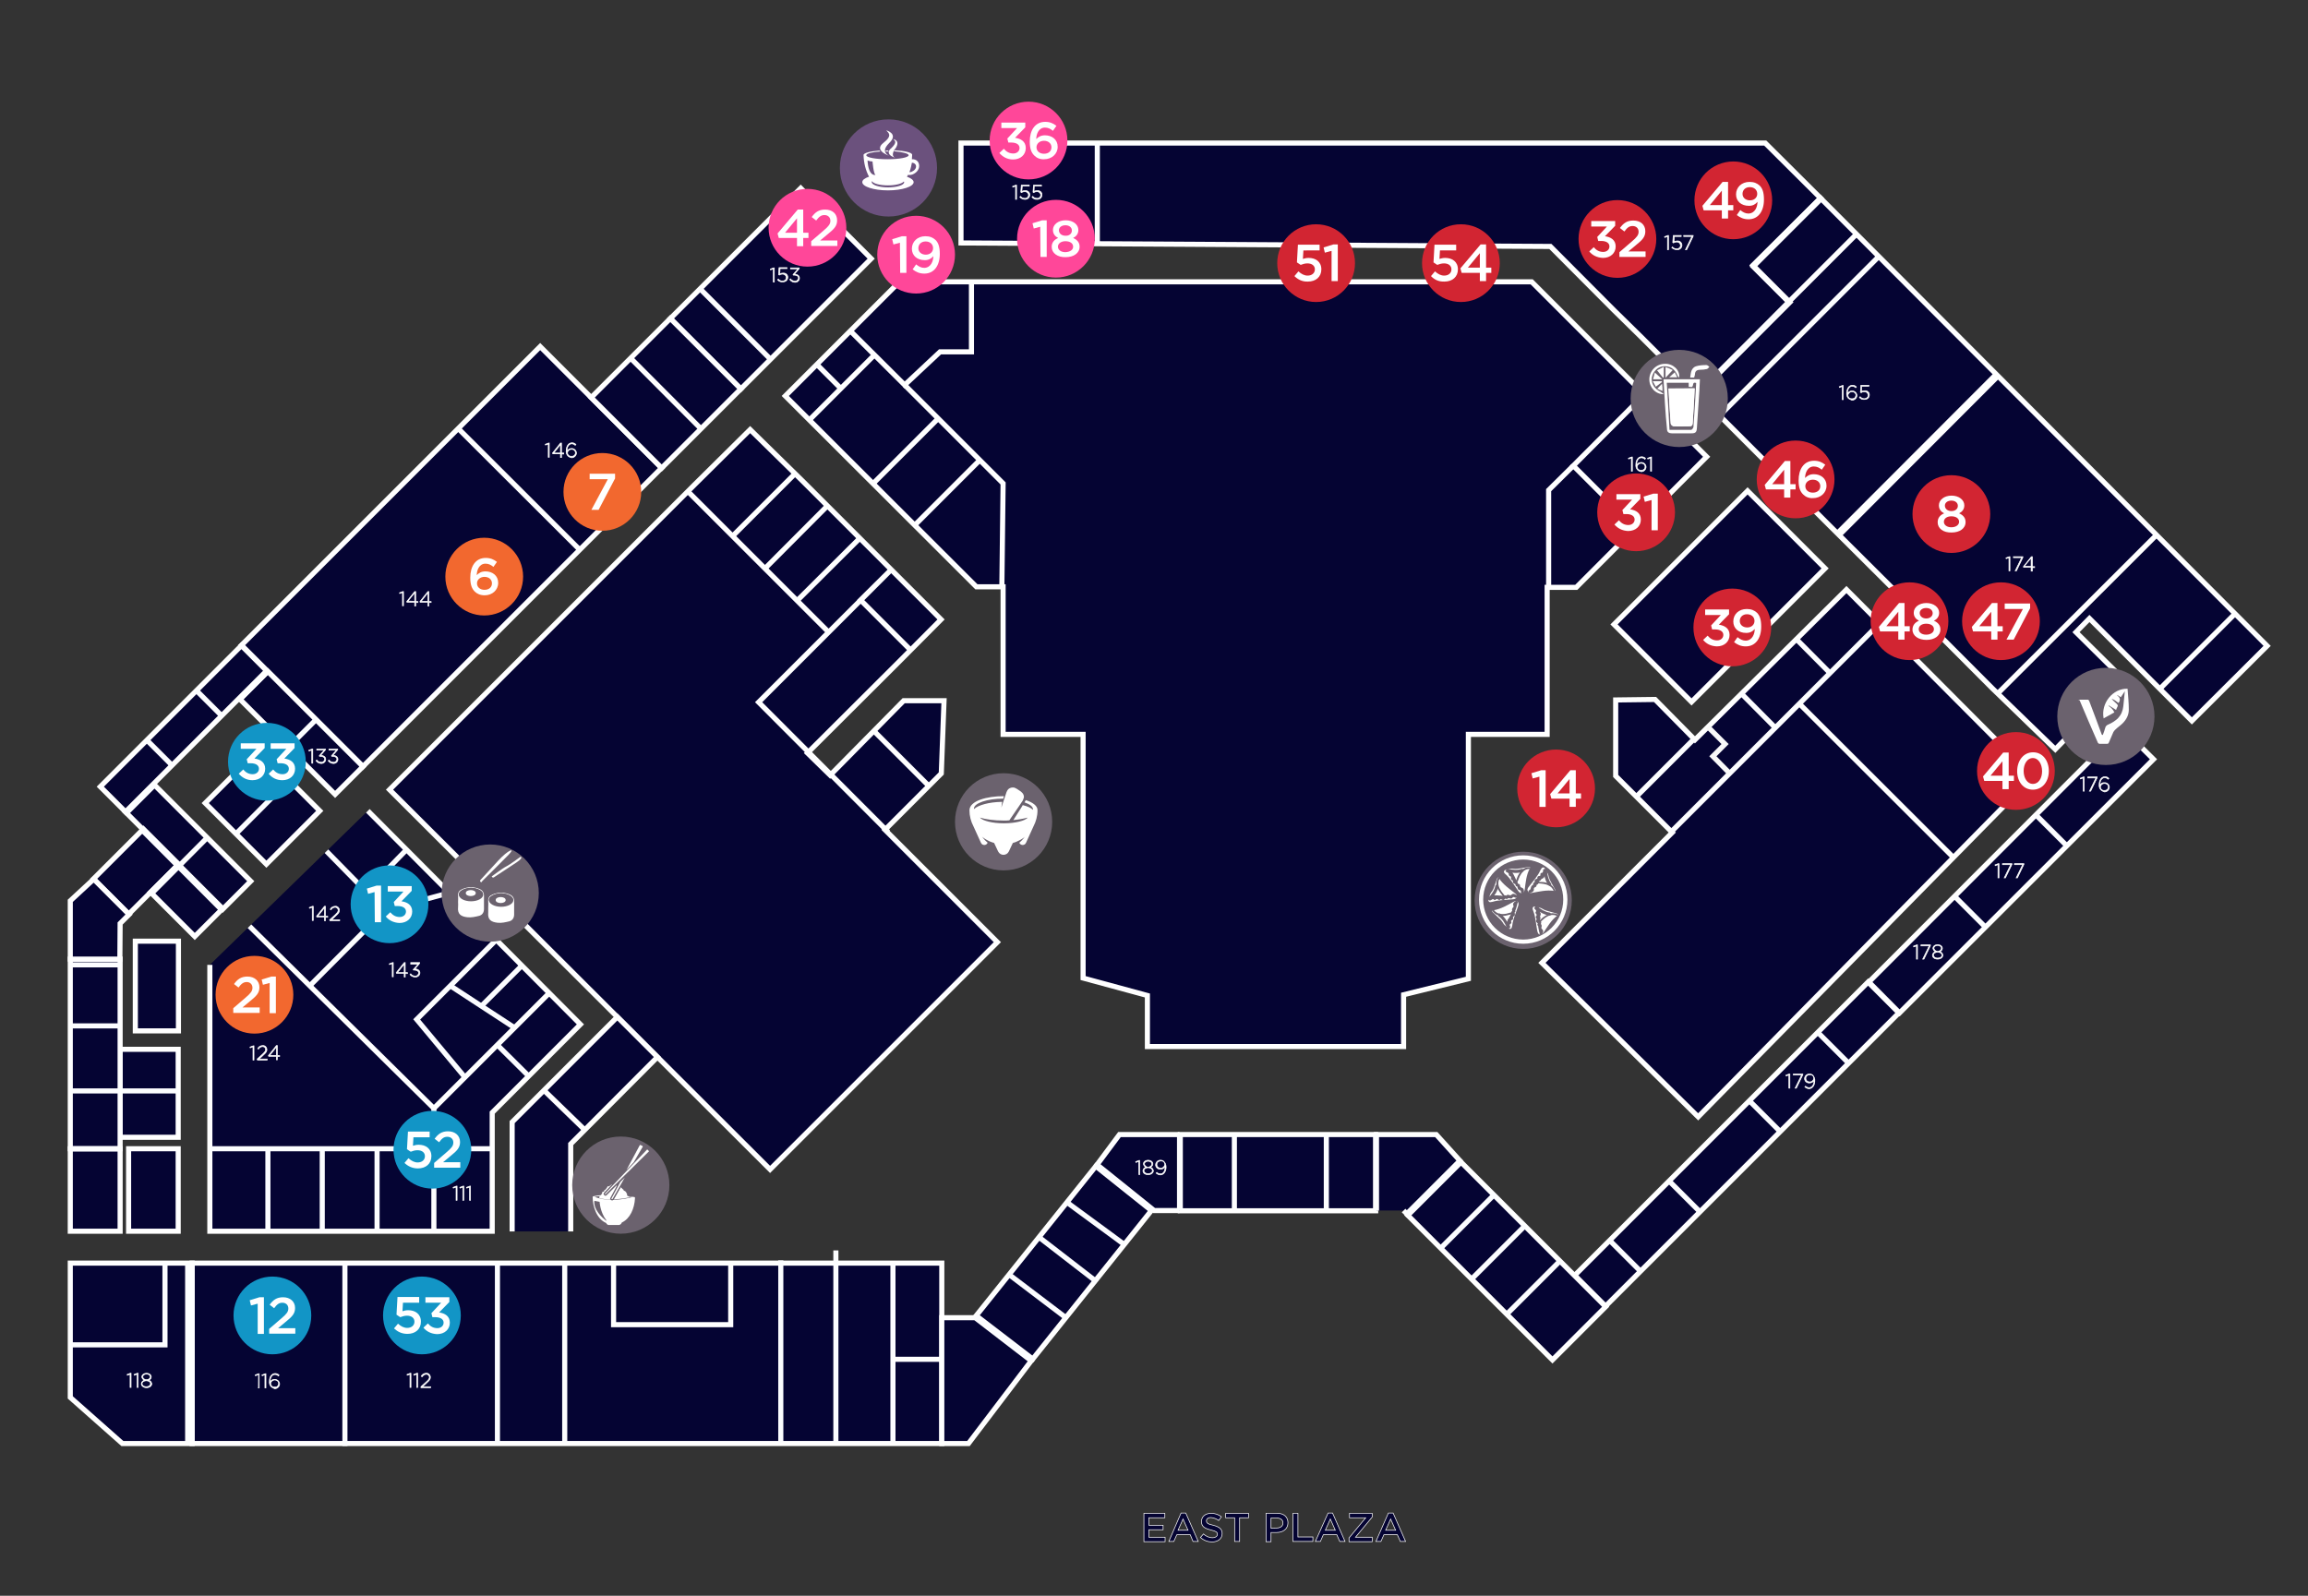 <?xml version="1.0" encoding="utf-8"?>
<!-- Generator: Adobe Illustrator 21.0.0, SVG Export Plug-In . SVG Version: 6.00 Build 0)  -->
<svg version="1.1" id="Layer_1" xmlns="http://www.w3.org/2000/svg" xmlns:xlink="http://www.w3.org/1999/xlink" x="0px" y="0px"
	 viewBox="0 0 926.1 640.4" style="enable-background:new 0 0 926.1 640.4;" xml:space="preserve">
<rect x="0" y="0" width="926.1" height="640.4" fill="#333333" stroke="none"/>
<style type="text/css">
	.st0{fill:#050433;stroke:#FFFFFF;stroke-width:2.05;stroke-miterlimit:10;}
	.st1{fill:none;stroke:#FFFFFF;stroke-width:2.05;stroke-miterlimit:10;}
	.st2{fill:#FFFFFF;stroke:#FFFFFF;stroke-width:0.26;stroke-miterlimit:10;}
	.st3{fill:#050433;stroke:#FFFFFF;stroke-width:0.26;stroke-miterlimit:10;}
	.st4{fill:none;stroke:#FCFDFF;stroke-width:2.05;stroke-miterlimit:10;}
	.st5{fill:none;stroke:#F9F9F9;stroke-width:2.05;stroke-miterlimit:10;}
	.st6{fill:none;stroke:#FFFFFF;stroke-width:3.07;stroke-miterlimit:10;}
	.st7{fill:#F2682F;}
	.st8{fill:#FFFFFF;}
	.st9{fill:#D22532;}
	.st10{fill:#1295C6;}
	.st11{fill:#FF4799;}
	.st12{fill:#6B626E;}
	.st13{fill:#FFFFFF;stroke:#6B626E;stroke-width:0.5;stroke-miterlimit:10;}
	.st14{fill:none;stroke:#FFFFFF;stroke-width:1.68;stroke-miterlimit:10;}
	.st15{fill:#6B517D;}
</style>
<title>Asset 2</title>
<g id="first_floor_map">
	<rect x="77.1" y="506.9" class="st0" width="300.8" height="72.4"/>
	<polygon class="st0" points="77.1,579.3 49.1,579.3 28.2,560.8 28.2,506.9 77.1,506.9 	"/>
	<rect x="28.2" y="461" class="st0" width="20" height="33.1"/>
	<polygon class="st0" points="703.4,106.5 718.2,121.3 681.4,158.1 658.5,135.2 647.6,124.5 622.1,98.9 385.6,97.5 385.6,57.4 
		708.3,57.4 730.5,79.5 	"/>
	<polygon class="st0" points="909.7,259.2 879.5,289.3 838.4,248.2 833,253.7 852.2,272.7 824.7,300.7 799.4,276.2 757.8,234.5 
		734.3,211.1 681.4,158.2 718.2,121.3 703.4,106.5 730.5,79.5 	"/>
	
		<rect x="613.8" y="450.4" transform="matrix(0.707 -0.707 0.707 0.707 -120.523 627.339)" class="st0" width="166.5" height="17.5"/>
	<polygon class="st0" points="815.7,311.7 681.4,448.2 618.7,386.4 671,334.1 648.3,311.4 648.3,280.9 664.1,280.7 680.1,296.9 
		740.9,236.6 	"/>
	<polygon class="st0" points="684.8,183.3 632.5,235.7 620.8,235.7 620.8,294.7 589.2,294.7 589.2,392.8 563.2,399.2 563.2,420 
		460.4,420 460.4,399.5 434.6,392.5 434.6,294.7 402.5,294.7 402.5,235.5 391.8,235.5 315.1,158.9 360.9,113.1 614.6,113.1 	"/>
	<polygon class="st0" points="400.2,378.1 309,469.3 156.3,316.9 278.7,194.5 301,172.4 322.5,193.5 336.1,207.1 377.6,248.6 
		359.8,266.5 324,302.2 333.1,311.1 362.6,281.2 378.8,281.2 377.7,310.4 355.1,333 	"/>
	<polyline class="st0" points="147.6,325.4 232.9,411.1 197.5,446.5 197.5,494.1 84.2,494.1 84.2,387.2 	"/>
	<rect x="51.6" y="461" class="st0" width="19.9" height="33.1"/>
	<rect x="48.1" y="421.1" class="st0" width="23.4" height="35.3"/>
	<rect x="28.2" y="384.9" class="st0" width="20" height="76.1"/>
	<rect x="54.3" y="377.7" class="st0" width="17.3" height="36"/>
	
		<rect x="67.5" y="312.1" transform="matrix(0.707 -0.707 0.707 0.707 -218.111 152.843)" class="st0" width="15.9" height="55.3"/>
	
		<rect x="40.5" y="339.8" transform="matrix(0.707 -0.707 0.707 0.707 -231.348 141.087)" class="st0" width="28.3" height="20"/>
	
		<rect x="33.6" y="285.3" transform="matrix(0.707 -0.707 0.707 0.707 -185.218 137.751)" class="st0" width="80.1" height="14.3"/>
	
		<rect x="90.2" y="306.5" transform="matrix(0.707 -0.707 0.707 0.707 -198.118 169.363)" class="st0" width="30.3" height="34.7"/>
	
		<rect x="67" y="348.9" transform="matrix(0.707 -0.707 0.707 0.707 -233.637 158.766)" class="st0" width="15.8" height="25.1"/>
	<rect x="272.3" y="95.8" transform="matrix(0.707 -0.707 0.707 0.707 8.728 252.621)" class="st0" width="74" height="40"/>
	
		<rect x="96.5" y="188.9" transform="matrix(0.707 -0.707 0.707 0.707 -104.866 193.583)" class="st0" width="169.5" height="68.9"/>
	
		<rect x="244.8" y="137.8" transform="matrix(0.707 -0.707 0.707 0.707 -33.272 235.195)" class="st0" width="44.9" height="40"/>
	<rect x="473.6" y="455.3" class="st0" width="78.4" height="30.6"/>
	<polygon class="st0" points="462,485.8 414.4,545.4 391.7,528 439.7,468 	"/>
	
		<rect x="589.6" y="465" transform="matrix(0.707 -0.707 0.707 0.707 -180.714 575.808)" class="st0" width="30.2" height="82.1"/>
	<polygon class="st0" points="413.8,546.1 388.6,579.3 377.9,579.3 377.9,528.8 391.3,528.8 	"/>
	<polyline class="st0" points="473.3,455.3 449.2,455.3 440.2,467.4 463.1,485.8 473.3,485.8 	"/>
	<polyline class="st0" points="552.3,485.8 552.3,455.3 576.3,455.3 585.8,465.8 564.5,487.1 563.2,485.8 	"/>
	
		<rect x="652.2" y="217.3" transform="matrix(0.707 -0.707 0.707 0.707 32.897 558.059)" class="st0" width="75.8" height="44"/>
	<polygon class="st0" points="864.1,304.7 762.2,406.5 749.9,394.1 851.6,292.3 	"/>
	
		<rect x="113.1" y="267.2" transform="matrix(0.707 -0.707 0.707 0.707 -172.588 171.672)" class="st0" width="15.8" height="54"/>
	<line class="st1" x1="96.2" y1="280.7" x2="107.4" y2="269.5"/>
	<polygon class="st0" points="48.2,370.6 48.1,384.9 28.2,384.9 28.2,361.5 37.6,352.8 51.8,367 	"/>
	<polyline class="st0" points="205.5,494.2 205.5,450.3 247.7,408.1 247.7,408.1 263.8,424.2 229,459.1 229,494.2 	"/>
	<path class="st2" d="M654.6,183.8l-1.1,0.4l-0.1-0.3l1.3-0.5h0.3v5.7h-0.4V183.8z"/>
	<path class="st2" d="M657.1,188.6c-0.6-0.6-0.8-1.4-0.7-2.2l0,0c0-1.7,0.9-3.1,2.3-3.1c0.6,0,1.2,0.2,1.6,0.7l-0.3,0.3
		c-0.4-0.4-0.9-0.6-1.4-0.6c-1.1,0-1.9,1.2-1.9,2.8v0.2c0.3-0.7,1-1.1,1.8-1.1c1-0.1,1.9,0.7,2,1.7c0,0,0,0,0,0.1l0,0
		c0,1-0.9,1.9-1.9,1.9h-0.1C658,189.2,657.5,189,657.1,188.6z M660.1,187.3L660.1,187.3c0-0.8-0.7-1.4-1.5-1.4h-0.1
		c-0.8,0-1.5,0.6-1.6,1.4l0,0c0,0.8,0.7,1.5,1.5,1.4c0,0,0,0,0.1,0C659.4,188.8,660.1,188.2,660.1,187.3
		C660.1,187.4,660.1,187.3,660.1,187.3L660.1,187.3z"/>
	<path class="st2" d="M662.3,183.8l-1.1,0.4l-0.1-0.3l1.3-0.5h0.3v5.7h-0.4V183.8z"/>
	<path class="st2" d="M739.2,155.1l-1.1,0.4l-0.1-0.3l1.3-0.5h0.3v5.7h-0.4V155.1z"/>
	<path class="st2" d="M741.7,159.9c-0.6-0.6-0.8-1.4-0.7-2.2l0,0c0-1.7,0.9-3.1,2.3-3.1c0.6,0,1.2,0.2,1.6,0.7l-0.3,0.3
		c-0.4-0.4-0.9-0.6-1.4-0.6c-1.1,0-1.9,1.2-1.9,2.8v0.2c0.4-0.7,1-1.1,1.8-1.1c1-0.1,1.9,0.7,2,1.7c0,0,0,0,0,0.1l0,0
		c0,1-0.9,1.9-1.9,1.9h-0.1C742.6,160.4,742.1,160.2,741.7,159.9z M744.7,158.6L744.7,158.6c0-0.8-0.7-1.4-1.5-1.4h-0.1
		c-0.8,0-1.5,0.6-1.6,1.4l0,0c0,0.8,0.7,1.5,1.5,1.4c0,0,0,0,0.1,0C744,160.1,744.6,159.5,744.7,158.6L744.7,158.6z"/>
	<path class="st2" d="M746.1,159.5l0.3-0.3c0.4,0.5,1,0.8,1.7,0.8c0.8,0,1.5-0.6,1.5-1.3v-0.1l0,0c0-0.8-0.7-1.4-1.4-1.4h-0.1
		c-0.5,0-0.9,0.1-1.3,0.4l-0.3-0.2l0.2-2.8h3.2v0.4H747l-0.1,2.1c0.4-0.2,0.8-0.3,1.3-0.3c1-0.1,1.9,0.6,1.9,1.6v0.1l0,0
		c0,1-0.8,1.8-1.8,1.8c-0.1,0-0.1,0-0.2,0C747.3,160.4,746.6,160.1,746.1,159.5z"/>
	<path class="st2" d="M806.1,223.8l-1.1,0.4l-0.1-0.3l1.3-0.5h0.3v5.7h-0.4V223.8z"/>
	<path class="st2" d="M811.2,223.8h-3.3v-0.4h3.8v0.3l-2.6,5.4h-0.5L811.2,223.8z"/>
	<path class="st2" d="M815,227.7h-3l-0.1-0.3l3.2-4h0.4v4h0.9v0.4h-0.9v1.4H815V227.7z M815,227.3v-3.4l-2.7,3.3L815,227.3z"/>
	<path class="st2" d="M835.9,312.2l-1.1,0.4l-0.1-0.3l1.3-0.5h0.3v5.7h-0.4V312.2z"/>
	<path class="st2" d="M841,312.2h-3.3v-0.4h3.8v0.3l-2.6,5.4h-0.5L841,312.2z"/>
	<path class="st2" d="M843,317c-0.6-0.6-0.8-1.4-0.7-2.2l0,0c0-1.7,0.9-3.1,2.3-3.1c0.6,0,1.2,0.2,1.6,0.7l-0.3,0.3
		c-0.4-0.4-0.9-0.6-1.4-0.6c-1.1,0-1.9,1.2-1.9,2.8v0.2c0.4-0.7,1-1.1,1.8-1c1-0.1,1.9,0.7,2,1.7c0,0,0,0,0,0.1l0,0
		c0,1-0.9,1.9-1.9,1.9h-0.1C843.9,317.6,843.4,317.4,843,317z M846,315.8L846,315.8c0-0.8-0.7-1.4-1.5-1.4h-0.1
		c-0.8,0-1.5,0.6-1.6,1.4l0,0c0,0.8,0.7,1.5,1.5,1.4c0,0,0,0,0.1,0C845.3,317.3,846,316.6,846,315.8L846,315.8z"/>
	<path class="st2" d="M801.7,347l-1.1,0.4l-0.1-0.3l1.3-0.5h0.3v5.7h-0.4V347z"/>
	<path class="st2" d="M806.8,347h-3.3v-0.4h3.8v0.3l-2.6,5.4h-0.5L806.8,347z"/>
	<path class="st2" d="M811.6,347h-3.3v-0.4h3.8v0.3l-2.6,5.4H809L811.6,347z"/>
	<path class="st2" d="M769,379.6l-1.1,0.4l-0.1-0.3l1.3-0.5h0.3v5.7H769V379.6z"/>
	<path class="st2" d="M774.1,379.6h-3.3v-0.4h3.8v0.3l-2.6,5.4h-0.5L774.1,379.6z"/>
	<path class="st2" d="M775.4,383.3L775.4,383.3c0.1-0.7,0.6-1.3,1.3-1.4c-0.6-0.2-1-0.7-1.1-1.3l0,0c0-0.9,0.9-1.5,1.9-1.5
		s1.9,0.6,1.9,1.5l0,0c0,0.6-0.5,1.1-1.1,1.3c0.7,0.1,1.2,0.7,1.3,1.4l0,0c0,0.9-0.9,1.6-2.1,1.6S775.4,384.3,775.4,383.3z
		 M779.2,383.3L779.2,383.3c0-0.7-0.8-1.2-1.7-1.2s-1.7,0.5-1.7,1.2l0,0c0,0.6,0.6,1.2,1.7,1.2S779.2,384,779.2,383.3L779.2,383.3z
		 M779,380.5L779,380.5c0-0.6-0.7-1.1-1.5-1.1s-1.5,0.5-1.5,1.1l0,0c0.1,0.8,0.9,1.4,1.7,1.3C778.4,381.7,778.9,381.2,779,380.5
		L779,380.5z"/>
	<path class="st2" d="M717.8,431.4l-1.1,0.4l-0.1-0.3l1.3-0.5h0.3v5.7h-0.4V431.4z"/>
	<path class="st2" d="M722.9,431.4h-3.3V431h3.8v0.3l-2.6,5.4h-0.5L722.9,431.4z"/>
	<path class="st2" d="M727.9,433.7v-0.2c-0.3,0.7-1,1.1-1.8,1.1c-1,0.1-1.9-0.6-2-1.6v-0.1l0,0c0-1.1,0.9-1.9,1.9-1.9h0.1
		c0.5,0,1.1,0.2,1.4,0.6c0.5,0.6,0.8,1.4,0.7,2.2l0,0c0,1.8-1,3.1-2.3,3.1c-0.6,0-1.2-0.3-1.7-0.7l0.3-0.3c0.4,0.4,0.9,0.6,1.5,0.6
		C727.2,436.4,727.9,435.2,727.9,433.7z M727.8,432.7L727.8,432.7c0-0.8-0.7-1.5-1.6-1.4c0,0,0,0-0.1,0c-0.8,0-1.5,0.6-1.5,1.4v0.1
		l0,0c0,0.8,0.7,1.4,1.5,1.4h0.1C727,434.2,727.7,433.6,727.8,432.7C727.7,432.7,727.7,432.7,727.8,432.7L727.8,432.7z"/>
	<path class="st2" d="M456.9,466.1l-1.1,0.4l-0.1-0.3l1.3-0.5h0.3v5.7H457L456.9,466.1z"/>
	<path class="st2" d="M458.6,469.8L458.6,469.8c0.1-0.7,0.6-1.3,1.3-1.4c-0.6-0.2-1-0.7-1.1-1.3l0,0c0-0.9,0.9-1.5,1.9-1.5
		s1.9,0.6,1.9,1.5l0,0c0,0.6-0.5,1.1-1.1,1.3c0.7,0.1,1.2,0.7,1.3,1.4l0,0c0,0.9-0.9,1.6-2.1,1.6S458.6,470.8,458.6,469.8z
		 M462.4,469.8L462.4,469.8c0-0.7-0.8-1.2-1.7-1.2s-1.7,0.5-1.7,1.2l0,0c0,0.6,0.6,1.2,1.7,1.2S462.4,470.5,462.4,469.8L462.4,469.8
		z M462.2,467.1L462.2,467.1c0-0.6-0.6-1.1-1.5-1.1s-1.5,0.5-1.5,1.1l0,0c0.1,0.8,0.9,1.4,1.7,1.3
		C461.7,468.2,462.2,467.7,462.2,467.1L462.2,467.1z"/>
	<path class="st2" d="M467.5,468.3v-0.2c-0.3,0.7-1,1.1-1.8,1.1c-1,0.1-1.9-0.6-2-1.6v-0.1l0,0c0-1.1,0.9-1.9,1.9-1.9h0.1
		c0.5,0,1.1,0.2,1.4,0.6c0.6,0.6,0.8,1.4,0.8,2.2l0,0c0,1.8-1,3.1-2.3,3.1c-0.6,0-1.2-0.3-1.7-0.7l0.3-0.3c0.4,0.4,0.9,0.6,1.5,0.6
		C466.8,471.1,467.5,469.9,467.5,468.3z M467.4,467.3L467.4,467.3c0-0.8-0.7-1.5-1.6-1.4c0,0,0,0-0.1,0c-0.8,0-1.5,0.6-1.5,1.4
		c0,0,0,0,0,0.1l0,0c0,0.8,0.7,1.4,1.5,1.4h0.1C466.6,468.8,467.3,468.2,467.4,467.3L467.4,467.3z"/>
	<path class="st2" d="M164.5,551.5l-1.1,0.4l-0.1-0.3l1.3-0.5h0.3v5.7h-0.4V551.5z"/>
	<path class="st2" d="M167.2,551.5l-1.1,0.4l-0.1-0.3l1.3-0.5h0.3v5.7h-0.4V551.5L167.2,551.5z"/>
	<path class="st2" d="M168.9,556.5l2.1-1.9c0.9-0.8,1.3-1.3,1.3-1.9c0-0.7-0.6-1.2-1.2-1.2l0,0c-0.7,0-1.3,0.4-1.7,1l-0.4-0.2
		c0.4-0.8,1.2-1.2,2-1.2c0.9-0.1,1.6,0.6,1.7,1.5c0,0,0,0,0,0.1l0,0c0,0.8-0.4,1.3-1.4,2.2l-1.7,1.6h3.2v0.4h-3.9L168.9,556.5z"/>
	<path class="st2" d="M103.6,551.7l-1.1,0.4l-0.1-0.3l1.3-0.5h0.3v5.7h-0.4C103.6,557,103.6,551.7,103.6,551.7z"/>
	<path class="st2" d="M106.3,551.7l-1.1,0.4l-0.1-0.3l1.3-0.5h0.3v5.7h-0.4L106.3,551.7z"/>
	<path class="st2" d="M108.8,556.5c-0.6-0.6-0.8-1.4-0.7-2.2l0,0c0-1.7,0.9-3.1,2.3-3.1c0.6,0,1.2,0.2,1.6,0.7l-0.3,0.3
		c-0.4-0.4-0.9-0.6-1.4-0.6c-1.1,0-1.9,1.2-1.9,2.8v0.2c0.4-0.7,1-1.1,1.8-1c1-0.1,1.9,0.7,2,1.7c0,0,0,0,0,0.1l0,0
		c0,1-0.9,1.9-1.9,1.9h-0.1C109.8,557.1,109.2,556.9,108.8,556.5z M111.8,555.2L111.8,555.2c0-0.8-0.7-1.4-1.5-1.4h-0.1
		c-0.8,0-1.5,0.6-1.6,1.4l0,0c0,0.8,0.7,1.5,1.5,1.4c0,0,0,0,0.1,0C111.1,556.8,111.8,556.1,111.8,555.2
		C111.8,555.3,111.8,555.3,111.8,555.2L111.8,555.2z"/>
	<path class="st2" d="M52.2,551.5l-1.1,0.4l-0.1-0.3l1.3-0.5h0.3v5.7h-0.4V551.5z"/>
	<path class="st2" d="M55,551.5l-1.1,0.4l-0.1-0.3l1.3-0.5h0.3v5.7H55V551.5z"/>
	<path class="st2" d="M56.7,555.3L56.7,555.3c0.1-0.7,0.6-1.3,1.3-1.4c-0.6-0.2-1-0.7-1.1-1.3l0,0c0-0.9,0.9-1.5,1.9-1.5
		s1.9,0.6,1.9,1.5l0,0c0,0.6-0.5,1.1-1.1,1.3c0.7,0.1,1.2,0.7,1.3,1.4l0,0c0,0.9-0.9,1.6-2.1,1.6S56.7,556.2,56.7,555.3z
		 M60.4,555.3L60.4,555.3c0-0.7-0.8-1.2-1.7-1.2s-1.7,0.5-1.7,1.2l0,0c0,0.6,0.6,1.2,1.7,1.2S60.4,555.9,60.4,555.3z M60.3,552.5
		L60.3,552.5c0-0.6-0.7-1.1-1.5-1.1s-1.5,0.5-1.5,1.1l0,0c0,0.7,0.7,1.2,1.5,1.2S60.3,553.2,60.3,552.5z"/>
	<path class="st2" d="M183,476.4l-1.1,0.4l-0.1-0.3l1.3-0.5h0.3v5.7H183V476.4z"/>
	<path class="st2" d="M185.7,476.4l-1.1,0.4l-0.1-0.3l1.3-0.5h0.3v5.7h-0.4V476.4z"/>
	<path class="st2" d="M188.4,476.4l-1.1,0.4l-0.1-0.3l1.3-0.5h0.3v5.7h-0.4V476.4z"/>
	<path class="st2" d="M101.5,420.1l-1.1,0.4l-0.1-0.3l1.3-0.5h0.3v5.7h-0.4L101.5,420.1z"/>
	<path class="st2" d="M103.2,425l2.1-1.9c0.9-0.9,1.3-1.3,1.3-1.9c0-0.7-0.6-1.2-1.2-1.2l0,0c-0.7,0-1.3,0.4-1.7,1l-0.3-0.2
		c0.4-0.8,1.2-1.2,2-1.2c0.9-0.1,1.6,0.6,1.7,1.5c0,0,0,0,0,0.1l0,0c0,0.8-0.4,1.3-1.4,2.2L104,425h3.2v0.4h-3.9L103.2,425z"/>
	<path class="st2" d="M110.9,423.9h-3.1l-0.1-0.3l3.2-4h0.4v4h0.9v0.4h-0.9v1.3h-0.4V423.9z M110.9,423.6v-3.4l-2.7,3.4H110.9z"/>
	<path class="st2" d="M125.3,364.1l-1.1,0.4l-0.1-0.3l1.3-0.5h0.3v5.7h-0.4L125.3,364.1z"/>
	<path class="st2" d="M130.2,368h-3.1l-0.1-0.3l3.2-4h0.4v4h0.9v0.4h-0.9v1.4h-0.4V368z M130.2,367.6v-3.3l-2.7,3.4L130.2,367.6z"/>
	<path class="st2" d="M132.3,369.1l2.1-1.9c0.9-0.9,1.3-1.3,1.3-1.9c0-0.7-0.6-1.2-1.2-1.2l0,0c-0.7,0-1.3,0.4-1.7,1l-0.3-0.2
		c0.4-0.8,1.2-1.2,2-1.2c0.9-0.1,1.6,0.6,1.7,1.5c0,0,0,0,0,0.1l0,0c0,0.8-0.4,1.3-1.4,2.2l-1.7,1.6h3.2v0.4h-3.9v-0.4H132.3z"/>
	<path class="st2" d="M157.4,386.7l-1.1,0.4l-0.1-0.3l1.3-0.5h0.3v5.7h-0.4V386.7z"/>
	<path class="st2" d="M162.2,390.6h-3.1l-0.1-0.3l3.2-4h0.4v4h0.9v0.4h-0.9v1.4h-0.4L162.2,390.6L162.2,390.6z M162.2,390.3v-3.4
		l-2.7,3.4H162.2z"/>
	<path class="st2" d="M164.5,391.1l0.3-0.3c0.4,0.6,1.1,0.9,1.8,0.9c0.7,0.1,1.3-0.5,1.4-1.2l0,0l0,0c0-0.8-0.8-1.2-1.8-1.2h-0.3
		l-0.1-0.2l2-2.2h-3v-0.6h3.6v0.3l-1.9,2.2c1.1,0.1,2,0.6,2,1.6l0,0c0,1-0.9,1.7-1.8,1.7l0,0C165.7,392.1,165,391.7,164.5,391.1z"/>
	<path class="st2" d="M161.5,237.8l-1.1,0.4l-0.1-0.3l1.3-0.5h0.3v5.7h-0.4V237.8z"/>
	<path class="st2" d="M166.4,241.7h-3.1l-0.1-0.3l3.2-4h0.4v4h0.9v0.4h-0.9v1.4h-0.4L166.4,241.7z M166.4,241.3v-3.4l-2.7,3.3
		L166.4,241.3z"/>
	<path class="st2" d="M171.7,241.7h-3.1l-0.1-0.3l3.2-4h0.4v4h0.9v0.4h-0.9v1.4h-0.4L171.7,241.7z M171.7,241.3v-3.4l-2.7,3.4H171.7
		z"/>
	<path class="st2" d="M220,178.2l-1.1,0.4l-0.1-0.3l1.3-0.5h0.3v5.7H220V178.2z"/>
	<path class="st2" d="M224.9,182.1h-3.1l-0.1-0.3l3.2-4h0.4v4h0.9v0.4h-0.9v1.4h-0.4L224.9,182.1L224.9,182.1z M224.9,181.8v-3.4
		l-2.7,3.4H224.9z"/>
	<path class="st2" d="M227.9,183c-0.6-0.6-0.8-1.4-0.7-2.2l0,0c0-1.7,0.9-3.1,2.3-3.1c0.6,0,1.2,0.2,1.6,0.7l-0.3,0.3
		c-0.4-0.4-0.9-0.6-1.4-0.6c-1.1,0-1.9,1.2-1.9,2.8v0.2c0.4-0.7,1-1.1,1.8-1.1c1-0.1,1.9,0.7,2,1.7c0,0,0,0,0,0.1l0,0
		c0,1-0.9,1.9-1.9,1.9h-0.1C228.9,183.6,228.3,183.4,227.9,183z M230.9,181.7L230.9,181.7c0-0.8-0.7-1.4-1.5-1.4h-0.1
		c-0.8,0-1.5,0.6-1.6,1.4l0,0c0,0.8,0.7,1.5,1.5,1.4c0,0,0,0,0.1,0C230.2,183.2,230.9,182.6,230.9,181.7
		C230.9,181.8,230.9,181.8,230.9,181.7L230.9,181.7z"/>
	<path class="st2" d="M310.3,107.9l-1.1,0.4l-0.1-0.3l1.3-0.5h0.3v5.7h-0.4L310.3,107.9z"/>
	<path class="st2" d="M312,112.3l0.3-0.3c0.4,0.5,1,0.8,1.7,0.8c0.8,0,1.5-0.6,1.5-1.3v-0.1l0,0c0-0.8-0.7-1.4-1.4-1.4H314
		c-0.5,0-0.9,0.1-1.3,0.4l-0.3-0.2l0.2-2.8h3.2v0.4H313l-0.1,2.1c0.4-0.2,0.8-0.3,1.3-0.3c1-0.1,1.9,0.6,1.9,1.6v0.1l0,0
		c0,1-0.8,1.8-1.8,1.8c-0.1,0-0.1,0-0.2,0C313.2,113.2,312.5,112.9,312,112.3z"/>
	<path class="st2" d="M316.9,112.2l0.3-0.3c0.4,0.6,1.1,0.9,1.8,0.9c0.7,0.1,1.3-0.5,1.4-1.2l0,0l0,0c0-0.8-0.8-1.2-1.8-1.2h-0.3
		l-0.1-0.2l2-2.3h-3v-0.4h3.5v0.3l-1.9,2.2c1.1,0.1,2,0.6,2,1.6l0,0c0,1-0.8,1.7-1.8,1.7l0,0C318.2,113.3,317.4,112.9,316.9,112.2z"
		/>
	<path class="st2" d="M407.5,74.7l-1.1,0.4l-0.1-0.3l1.3-0.5h0.3V80h-0.4L407.5,74.7z"/>
	<path class="st2" d="M409.2,79.1l0.3-0.3c0.4,0.5,1,0.8,1.7,0.8c0.8,0.1,1.5-0.6,1.5-1.3l0,0l0,0c0-0.8-0.7-1.4-1.4-1.4h-0.1
		c-0.5,0-0.9,0.1-1.3,0.4l-0.3-0.2l0.2-2.8h3.2v0.4h-2.8l-0.2,2.1c0.4-0.2,0.8-0.3,1.3-0.3c1-0.1,1.9,0.6,1.9,1.6v0.1l0,0
		c0,1-0.8,1.8-1.8,1.8c-0.1,0-0.1,0-0.2,0C410.5,80,409.8,79.7,409.2,79.1z"/>
	<path class="st2" d="M414.1,79.1l0.3-0.3c0.4,0.5,1,0.8,1.7,0.8c0.8,0.1,1.5-0.6,1.5-1.3l0,0l0,0c0-0.8-0.7-1.4-1.4-1.4h-0.1
		c-0.5,0-0.9,0.1-1.3,0.4l-0.3-0.2l0.2-2.8h3.2v0.4H415l-0.1,2.1c0.4-0.2,0.8-0.3,1.3-0.3c1-0.1,1.9,0.6,1.9,1.6v0.1l0,0
		c0,1-0.8,1.8-1.8,1.8c-0.1,0-0.1,0-0.2,0C415.3,80.1,414.6,79.7,414.1,79.1z"/>
	<path class="st2" d="M669.1,94.9l-1.1,0.4l-0.1-0.3l1.3-0.5h0.3v5.7h-0.4V94.9z"/>
	<path class="st2" d="M670.8,99.4l0.3-0.3c0.4,0.5,1,0.8,1.7,0.8c0.8,0,1.5-0.6,1.5-1.3v-0.1l0,0c0-0.8-0.7-1.4-1.4-1.4h-0.1
		c-0.5,0-0.9,0.1-1.3,0.4l-0.3-0.2l0.2-2.8h3.2v0.4h-2.8l-0.1,2.1c0.4-0.2,0.8-0.3,1.3-0.3c1-0.1,1.8,0.6,1.9,1.6v0.1l0,0
		c0,1-0.8,1.8-1.8,1.8c-0.1,0-0.1,0-0.2,0C672.1,100.2,671.4,99.9,670.8,99.4z"/>
	<path class="st2" d="M678.9,94.9h-3.3v-0.4h3.8v0.3l-2.6,5.4h-0.5L678.9,94.9z"/>
	<path class="st3" d="M459,607.3h8.4v1.8H461v3h5.7v1.8H461v3h6.5v1.8H459V607.3z"/>
	<path class="st3" d="M473.9,607.2h1.9l5,11.4h-2.1l-1.1-2.7h-5.4l-1.2,2.7h-2L473.9,607.2z M476.7,614.1l-2-4.5l-2,4.5H476.7z"/>
	<path class="st3" d="M481.7,617l1.2-1.4c1,0.9,2.2,1.5,3.6,1.5c1.2,0,2-0.6,2-1.4l0,0c0-0.8-0.5-1.2-2.6-1.7
		c-2.4-0.6-3.8-1.3-3.8-3.4l0,0c0-2,1.6-3.3,3.9-3.3c1.5,0,3,0.5,4.1,1.4l-1.1,1.5c-0.9-0.7-2-1.1-3.1-1.2c-1.2,0-1.8,0.6-1.8,1.3
		l0,0c0,0.9,0.5,1.3,2.7,1.8c2.4,0.6,3.6,1.5,3.6,3.3l0,0c0,2.1-1.7,3.4-4.1,3.4C484.7,618.8,483,618.2,481.7,617z"/>
	<path class="st3" d="M495.4,609.1h-3.6v-1.8h9.2v1.8h-3.6v9.5h-2V609.1z"/>
	<path class="st3" d="M508,607.3h4.5c2.7,0,4.3,1.5,4.3,3.8l0,0c0,2.5-2,3.9-4.5,3.9H510v3.7h-2V607.3z M512.3,613.2
		c1.5,0,2.5-0.8,2.5-2l0,0c0-1.3-1-2-2.5-2H510v4.1L512.3,613.2z"/>
	<path class="st3" d="M518.8,607.3h2v9.5h6v1.8h-8V607.3z"/>
	<path class="st3" d="M532.9,607.2h1.8l5,11.4h-2.1l-1.2-2.7H531l-1.2,2.7h-2L532.9,607.2z M535.8,614.1l-2-4.5l-2,4.5H535.8z"/>
	<path class="st3" d="M541.3,617.2l6.7-8.1h-6.5v-1.8h9.1v1.5l-6.7,8.1h6.7v1.8h-9.3V617.2z"/>
	<path class="st3" d="M557.1,607.2h1.9l5,11.4h-2.1l-1.2-2.7h-5.4l-1.2,2.7h-2L557.1,607.2z M560,614.1l-2-4.5l-2,4.5H560z"/>
	<line class="st1" x1="280.9" y1="171.7" x2="253.1" y2="143.8"/>
	<line class="st4" x1="309.2" y1="144.2" x2="280.9" y2="115.9"/>
	<g>
		<path class="st2" d="M125.1,301l-1.1,0.4l-0.1-0.3l1.3-0.5h0.3v5.7h-0.4L125.1,301z"/>
		<path class="st2" d="M131.7,305.3l0.3-0.3c0.4,0.6,1.1,0.9,1.8,0.9c0.7,0.1,1.3-0.5,1.4-1.2l0,0l0,0c0-0.8-0.8-1.2-1.8-1.2h-0.3
			l-0.1-0.2l2-2.3h-3v-0.4h3.5v0.3l-1.9,2.2c1.1,0.1,2,0.6,2,1.6l0,0c0,1-0.8,1.7-1.8,1.7l0,0C133,306.4,132.2,306,131.7,305.3z"/>
		<path class="st2" d="M126.8,305.3l0.3-0.3c0.4,0.6,1.1,0.9,1.8,0.9c0.7,0.1,1.3-0.5,1.4-1.2l0,0l0,0c0-0.8-0.8-1.2-1.8-1.2h-0.3
			l-0.1-0.2l2-2.3h-3v-0.4h3.5v0.3l-1.9,2.2c1.1,0.1,2,0.6,2,1.6l0,0c0,1-0.8,1.7-1.8,1.7l0,0C128.1,306.4,127.3,306,126.8,305.3z"
			/>
	</g>
	<line class="st4" x1="440.3" y1="97.8" x2="440.3" y2="57.4"/>
	<line class="st4" x1="656.6" y1="319.7" x2="679.7" y2="296.6"/>
	<line class="st4" x1="712.4" y1="292.1" x2="698.8" y2="278.4"/>
	<line class="st4" x1="734.5" y1="270.3" x2="720.8" y2="256.5"/>
	<line class="st4" x1="754.3" y1="250.1" x2="670.6" y2="333.8"/>
	<line class="st4" x1="690" y1="166.8" x2="754.3" y2="102.5"/>
	<line class="st4" x1="829.3" y1="339.4" x2="816.9" y2="327"/>
	<line class="st4" x1="796.7" y1="372.1" x2="784.3" y2="359.7"/>
	<line class="st4" x1="741.9" y1="426.8" x2="729.5" y2="414.4"/>
	<line class="st4" x1="714.6" y1="454.4" x2="702.1" y2="441.9"/>
	<line class="st4" x1="682.3" y1="486.5" x2="669.9" y2="474.1"/>
	<line class="st4" x1="604.7" y1="527.3" x2="626.1" y2="505.9"/>
	<line class="st4" x1="590.6" y1="513.2" x2="612" y2="491.8"/>
	<line class="st4" x1="564.7" y1="487.3" x2="586.1" y2="465.9"/>
	<line class="st4" x1="552.1" y1="485.8" x2="552.1" y2="455.3"/>
	<line class="st4" x1="473.3" y1="485.8" x2="473.3" y2="455.3"/>
	<line class="st4" x1="462.2" y1="485.6" x2="440.1" y2="467.6"/>
	<line class="st4" x1="451.1" y1="499.4" x2="428.1" y2="482.5"/>
	<line class="st4" x1="440.2" y1="514.5" x2="416.9" y2="496.5"/>
	<line class="st4" x1="427.7" y1="528.8" x2="404.9" y2="511.5"/>
	<line class="st4" x1="358.3" y1="579.3" x2="358.3" y2="506.9"/>
	<line class="st4" x1="313.3" y1="579.3" x2="313.3" y2="505.8"/>
	<line class="st4" x1="226.6" y1="579.3" x2="226.6" y2="506.9"/>
	<line class="st4" x1="199.6" y1="579.3" x2="199.6" y2="506.9"/>
	<line class="st4" x1="138.4" y1="580.3" x2="138.4" y2="506.9"/>
	<line class="st4" x1="75.3" y1="579.3" x2="75.3" y2="506.9"/>
	<line class="st4" x1="197.5" y1="461" x2="84.2" y2="461"/>
	<line class="st4" x1="151.3" y1="494.1" x2="151.3" y2="461"/>
	<line class="st4" x1="129.3" y1="494.1" x2="129.3" y2="460.6"/>
	<line class="st4" x1="107.5" y1="494.1" x2="107.5" y2="460.6"/>
	<line class="st4" x1="71.6" y1="437.8" x2="28.2" y2="437.8"/>
	<line class="st4" x1="48.1" y1="411.7" x2="28.2" y2="411.7"/>
	<line class="st4" x1="69.1" y1="307.2" x2="58.9" y2="297"/>
	<line class="st4" x1="89" y1="287.3" x2="78.8" y2="277.1"/>
	<line class="st4" x1="94.7" y1="334.6" x2="116.1" y2="313.1"/>
	<line class="st1" x1="232.7" y1="220.7" x2="183.9" y2="172"/>
	<line class="st4" x1="115.6" y1="300" x2="126.8" y2="288.8"/>
	<line class="st1" x1="372.7" y1="315.4" x2="350.6" y2="293.3"/>
	<polyline class="st1" points="220.4,398.5 174.1,444.8 100.1,371.7 	"/>
	<line class="st1" x1="801.6" y1="278.3" x2="865.4" y2="214.6"/>
	<line class="st1" x1="896.8" y1="246.3" x2="866.4" y2="276.7"/>
	<polyline class="st1" points="730.7,79.8 703.5,107 717.7,121.2 718.3,120.6 745.3,93.6 	"/>
	<polyline class="st1" points="341.2,132.8 363,154.5 377.2,141.2 389.8,141.2 389.8,113.1 	"/>
	<polyline class="st1" points="631.3,186.9 656.3,211.9 631.3,186.9 659.8,158.3 	"/>
	<polyline class="st5" points="685.3,291.7 692.2,298.6 687.3,303.5 694,310.3 	"/>
	<line class="st4" x1="658.4" y1="510.3" x2="646" y2="497.9"/>
	<line class="st4" x1="532.2" y1="485.8" x2="532.2" y2="455.3"/>
	<line class="st4" x1="495.3" y1="485.8" x2="495.3" y2="455.3"/>
	<polyline class="st1" points="365.4,260.9 345.3,240.8 357.8,228.4 304.4,281.8 356.4,333.9 	"/>
	<line class="st1" x1="324.8" y1="168.5" x2="350.9" y2="142.4"/>
	<line class="st1" x1="337.4" y1="155.9" x2="327.7" y2="146.2"/>
	<line class="st1" x1="783.8" y1="344.1" x2="722" y2="282.4"/>
	<line class="st1" x1="377.9" y1="545.5" x2="358.3" y2="545.5"/>
	<polyline class="st4" points="28.2,539.7 66.2,539.7 66.2,506.9 	"/>
	<line class="st4" x1="212.1" y1="431.8" x2="199.6" y2="419.4"/>
	<polyline class="st4" points="199.1,377.2 167.2,409.1 186.7,432.5 	"/>
	<line class="st4" x1="206.4" y1="412.4" x2="181" y2="395.8"/>
	<line class="st4" x1="193.4" y1="403.5" x2="209.4" y2="387.5"/>
	<polyline class="st4" points="163.1,341 146.8,357.7 131,341.6 	"/>
	<polyline class="st4" points="180.6,358.2 154.5,365.3 124.1,395.8 	"/>
	<polyline class="st4" points="174.1,444.8 174.1,460.4 174.1,459.9 174.1,494.1 	"/>
	<line class="st4" x1="60.8" y1="358.6" x2="83.2" y2="336.1"/>
	<line class="st1" x1="234.7" y1="453.5" x2="218.2" y2="437.5"/>
	<line class="st4" x1="335.4" y1="579.3" x2="335.4" y2="501.8"/>
	<line class="st4" x1="50.8" y1="326.2" x2="62" y2="315"/>
	<line class="st4" x1="57.3" y1="333.4" x2="89" y2="365.2"/>
	<line class="st4" x1="48.1" y1="387.2" x2="28.2" y2="387.2"/>
	<polyline class="st1" points="363,154.5 402.5,194 402,235.5 	"/>
	<line class="st1" x1="350.3" y1="194.1" x2="376.2" y2="168.2"/>
	<line class="st1" x1="367" y1="210.8" x2="392.9" y2="184.9"/>
	<line class="st4" x1="414.1" y1="545.8" x2="391.4" y2="528.4"/>
	<polyline class="st1" points="631.3,186.9 621.4,196.7 621.4,235.7 	"/>
	<line class="st4" x1="578.4" y1="500.6" x2="599.8" y2="479.2"/>
	<polyline class="st1" points="246.2,506.9 246.2,531.6 293.2,531.6 293.2,506.9 	"/>
	<line class="st4" x1="48.1" y1="461" x2="28.2" y2="461"/>
	<line class="st1" x1="332.7" y1="253.9" x2="276" y2="197.2"/>
	<line class="st1" x1="293.7" y1="215.4" x2="319" y2="190.1"/>
	<line class="st1" x1="319.6" y1="241.3" x2="345" y2="216"/>
	<line class="st1" x1="306.7" y1="228.4" x2="332" y2="203"/>
	<line class="st4" x1="681.1" y1="157.9" x2="717.7" y2="121.2"/>
	<line class="st6" x1="737.6" y1="214.4" x2="801.7" y2="150.2"/>
</g>
<g id="Buttons">
	<g id="_x30_6_1_">
		<circle class="st7" cx="194.3" cy="231.4" r="15.6"/>
		<g>
			<g>
				<g>
					<path class="st8" d="M190.5,237.4c-1.1-1.1-1.8-2.6-1.8-5.6l0,0c0-4.5,2.1-7.9,6.2-7.9c1.9,0,3.2,0.6,4.5,1.6l-1.4,2
						c-1-0.8-1.9-1.3-3.2-1.3c-2.5,0-3.5,2.6-3.5,4.6c0.9-0.9,1.9-1.5,3.5-1.5c2.8,0,5.1,1.7,5.1,4.6l0,0c0,2.9-2.4,5-5.4,5
						C192.7,238.9,191.4,238.3,190.5,237.4z M197.4,234.1L197.4,234.1c0-1.5-1.2-2.6-3-2.6s-3,1.2-3,2.6l0,0c0,1.5,1.2,2.6,3,2.6
						C196.3,236.7,197.4,235.6,197.4,234.1z"/>
				</g>
			</g>
		</g>
	</g>
	<g id="_x30_7_1_">
		<circle class="st7" cx="241.7" cy="197.4" r="15.6"/>
		<g>
			<g>
				<g>
					<path class="st8" d="M243.9,192.3h-7.3v-2.2h10.2v1.9l-6.6,12.6h-2.9L243.9,192.3z"/>
				</g>
			</g>
		</g>
	</g>
	<g id="_x30_8_1_">
		<circle class="st9" cx="783" cy="206.3" r="15.6"/>
		<g>
			<g>
				<g>
					<path class="st8" d="M777.5,209.6L777.5,209.6c0-1.8,1-2.9,2.6-3.6c-1.2-0.6-2.1-1.6-2.1-3.2l0,0c0-2.2,2.1-3.9,5.1-3.9
						c2.9,0,5.1,1.7,5.1,3.9l0,0c0,1.6-0.9,2.6-2.1,3.2c1.6,0.7,2.6,1.8,2.6,3.5l0,0c0,2.6-2.4,4.2-5.6,4.2
						C779.8,213.8,777.5,212.1,777.5,209.6z M786.1,209.4L786.1,209.4c0-1.4-1.3-2.2-3.1-2.2s-3,0.9-3,2.2l0,0c0,1.2,1.1,2.2,3,2.2
						C784.9,211.6,786.1,210.6,786.1,209.4z M785.6,203L785.6,203c0-1.2-1-2.1-2.6-2.1s-2.6,0.9-2.6,2l0,0c0,1.3,1.1,2.2,2.6,2.2
						C784.5,205.1,785.6,204.3,785.6,203z"/>
				</g>
			</g>
		</g>
	</g>
	<g id="_x31_2_1_">
		<circle class="st10" cx="109.3" cy="527.9" r="15.6"/>
		<g>
			<g>
				<g>
					<path class="st8" d="M103.3,523.2l-2.6,0.7l-0.5-2.1l3.9-1.2h1.8v14.7h-2.5v-12.1H103.3z"/>
				</g>
				<g>
					<path class="st8" d="M108,533.3l5-4.3c2-1.7,2.7-2.6,2.7-3.9c0-1.4-1-2.3-2.4-2.3s-2.2,0.7-3.3,2.2l-1.8-1.4
						c1.4-1.9,2.8-3,5.4-3c2.8,0,4.8,1.7,4.8,4.3l0,0c0,2.3-1.2,3.5-3.8,5.6l-3,2.5h6.9v2.2H108V533.3z"/>
				</g>
			</g>
		</g>
	</g>
	<g id="_x31_8_1_">
		<circle class="st11" cx="423.7" cy="95.8" r="15.6"/>
		<g>
			<g>
				<g>
					<path class="st8" d="M417.4,91l-2.6,0.7l-0.5-2.1l3.9-1.2h1.8v14.7h-2.5L417.4,91L417.4,91z"/>
				</g>
				<g>
					<path class="st8" d="M422,99.1L422,99.1c0-1.8,1-2.9,2.6-3.6c-1.2-0.6-2.1-1.6-2.1-3.2l0,0c0-2.2,2.1-3.9,5.1-3.9
						s5.1,1.7,5.1,3.9l0,0c0,1.6-0.9,2.6-2.1,3.2c1.6,0.7,2.6,1.8,2.6,3.5l0,0c0,2.6-2.4,4.2-5.6,4.2
						C424.4,103.3,422,101.6,422,99.1z M430.6,99L430.6,99c0-1.4-1.3-2.2-3.1-2.2c-1.7,0-3,0.9-3,2.2l0,0c0,1.2,1.1,2.2,3,2.2
						C429.5,101.1,430.6,100.2,430.6,99z M430.1,92.5L430.1,92.5c0-1.2-1-2.1-2.6-2.1s-2.6,0.9-2.6,2l0,0c0,1.3,1.1,2.2,2.6,2.2
						C429,94.7,430.1,93.8,430.1,92.5z"/>
				</g>
			</g>
		</g>
	</g>
	<g id="_x31_9_1_">
		<circle class="st11" cx="367.6" cy="102.2" r="15.6"/>
		<g>
			<g>
				<g>
					<path class="st8" d="M361.1,97.4l-2.6,0.7L358,96l3.9-1.2h1.8v14.7h-2.5L361.1,97.4L361.1,97.4z"/>
				</g>
				<g>
					<path class="st8" d="M374.5,102.8c-0.8,1-1.9,1.6-3.4,1.6c-3.1,0-5.2-1.8-5.2-4.6l0,0c0-2.8,2.2-5,5.4-5c1.8,0,3,0.5,4.1,1.5
						c1.1,1.1,1.7,2.7,1.7,5.6l0,0c0,4.7-2.3,7.9-6.2,7.9c-2,0-3.4-0.7-4.7-1.7l1.4-2c1.1,0.9,2.1,1.4,3.3,1.4
						C373.6,107.4,374.5,104.7,374.5,102.8z M374.4,99.6L374.4,99.6c0-1.6-1.2-2.7-3-2.7s-2.9,1.2-2.9,2.7l0,0c0,1.5,1.2,2.6,3,2.6
						S374.4,101,374.4,99.6z"/>
				</g>
			</g>
		</g>
	</g>
	<g id="_x31_3_1_">
		<circle class="st10" cx="156.3" cy="362.9" r="15.6"/>
		<g>
			<g>
				<g>
					<path class="st8" d="M150.3,358l-2.6,0.7l-0.5-2.1l3.9-1.2h1.8v14.7h-2.5L150.3,358L150.3,358z"/>
				</g>
				<g>
					<path class="st8" d="M154.8,367.8l1.8-1.7c1,1.2,2.2,1.9,3.8,1.9c1.4,0,2.5-0.9,2.5-2.2l0,0c0-1.4-1.3-2.2-3.3-2.2h-1.2
						L158,362l3.9-4.2h-6.3v-2.2h9.6v1.9l-4.1,4.2c2.2,0.3,4.3,1.4,4.3,4.1l0,0c0,2.7-2.1,4.6-5.1,4.6
						C157.9,370.3,156,369.3,154.8,367.8z"/>
				</g>
			</g>
		</g>
	</g>
	<g id="_x32_1_1_">
		<circle class="st7" cx="102.1" cy="399.2" r="15.6"/>
		<g>
			<g>
				<g>
					<path class="st8" d="M93.6,404.6l5-4.3c2-1.7,2.7-2.6,2.7-3.9c0-1.4-1-2.3-2.3-2.3s-2.2,0.7-3.3,2.2l-1.8-1.4
						c1.4-1.9,2.8-3,5.4-3c2.8,0,4.8,1.7,4.8,4.3l0,0c0,2.3-1.2,3.5-3.8,5.6l-3,2.5h6.9v2.2H93.6V404.6z"/>
				</g>
				<g>
					<path class="st8" d="M108.1,394.5l-2.6,0.7l-0.5-2.1l3.9-1.2h1.8v14.7h-2.5v-12.1H108.1z"/>
				</g>
			</g>
		</g>
	</g>
	<g id="_x33_1">
		<circle class="st9" cx="656.5" cy="205.6" r="15.6"/>
		<g>
			<g>
				<g>
					<path class="st8" d="M647.8,210.5l1.8-1.7c1,1.2,2.2,1.9,3.8,1.9c1.4,0,2.5-0.9,2.5-2.2l0,0c0-1.4-1.3-2.2-3.3-2.2h-1.2
						l-0.4-1.6l3.9-4.2h-6.3v-2.2h9.6v1.9l-4.1,4.2c2.2,0.3,4.3,1.4,4.3,4.1l0,0c0,2.7-2.1,4.6-5.1,4.6
						C650.9,213,649.1,212,647.8,210.5z"/>
				</g>
				<g>
					<path class="st8" d="M662.6,200.7l-2.6,0.7l-0.5-2.1l3.9-1.2h1.8v14.7h-2.5v-12.1H662.6z"/>
				</g>
			</g>
		</g>
	</g>
	<g id="_x33_2">
		<circle class="st9" cx="649" cy="95.9" r="15.6"/>
		<g>
			<g>
				<g>
					<path class="st8" d="M637.7,100.9l1.8-1.7c1,1.2,2.2,1.9,3.8,1.9c1.4,0,2.5-0.9,2.5-2.2l0,0c0-1.4-1.3-2.2-3.3-2.2h-1.2
						l-0.4-1.6l3.9-4.2h-6.3v-2.2h9.6v1.9l-4.1,4.2c2.2,0.3,4.3,1.4,4.3,4.1l0,0c0,2.7-2.1,4.6-5.1,4.6
						C640.8,103.4,638.9,102.4,637.7,100.9z"/>
				</g>
				<g>
					<path class="st8" d="M649.8,101.2l5-4.3c2-1.7,2.7-2.6,2.7-3.9c0-1.4-1-2.3-2.4-2.3s-2.2,0.7-3.3,2.2l-1.8-1.4
						c1.4-1.9,2.8-3,5.4-3c2.9,0,4.8,1.7,4.8,4.3l0,0c0,2.3-1.2,3.5-3.8,5.6l-3,2.5h6.9v2.2h-10.5L649.8,101.2L649.8,101.2z"/>
				</g>
			</g>
		</g>
	</g>
	<g id="_x33_3">
		<circle class="st10" cx="107.1" cy="305.7" r="15.6"/>
		<g>
			<g>
				<g>
					<path class="st8" d="M95.8,310.5l1.8-1.7c1,1.2,2.2,1.9,3.8,1.9c1.4,0,2.5-0.9,2.5-2.2l0,0c0-1.4-1.3-2.2-3.3-2.2h-1.2
						l-0.4-1.6l3.9-4.2h-6.3v-2.2h9.6v1.9l-4.1,4.2c2.2,0.3,4.3,1.4,4.3,4.1l0,0c0,2.7-2.1,4.6-5.1,4.6
						C98.9,313.1,97.1,312,95.8,310.5z"/>
				</g>
				<g>
					<path class="st8" d="M107.8,310.5l1.8-1.7c1,1.2,2.2,1.9,3.8,1.9c1.4,0,2.5-0.9,2.5-2.2l0,0c0-1.4-1.3-2.2-3.3-2.2h-1.2
						l-0.4-1.6l3.9-4.2h-6.3v-2.2h9.6v1.9l-4.1,4.2c2.2,0.3,4.3,1.4,4.3,4.1l0,0c0,2.7-2.1,4.6-5.1,4.6
						C110.8,313.1,109,312,107.8,310.5z"/>
				</g>
			</g>
		</g>
	</g>
	<g id="_x33_6">
		<circle class="st11" cx="412.7" cy="56.4" r="15.6"/>
		<g>
			<g>
				<g>
					<path class="st8" d="M401,61.4l1.8-1.7c1,1.2,2.2,1.9,3.8,1.9c1.4,0,2.5-0.9,2.5-2.2l0,0c0-1.4-1.3-2.2-3.3-2.2h-1.2l-0.4-1.6
						l3.9-4.2h-6.3v-2.2h9.6v1.9l-4.1,4.2c2.2,0.3,4.3,1.4,4.3,4.1l0,0c0,2.7-2.1,4.6-5.1,4.6C404.1,64,402.3,62.9,401,61.4z"/>
				</g>
				<g>
					<path class="st8" d="M415,62.4c-1.1-1.1-1.8-2.6-1.8-5.6l0,0c0-4.5,2.1-7.9,6.2-7.9c1.9,0,3.2,0.6,4.5,1.6l-1.4,2
						c-1-0.8-1.9-1.3-3.2-1.3c-2.5,0-3.5,2.6-3.5,4.6c0.9-0.9,1.9-1.5,3.5-1.5c2.8,0,5.1,1.7,5.1,4.6l0,0c0,2.9-2.4,5-5.4,5
						C417.3,64,416,63.4,415,62.4z M421.9,59.1L421.9,59.1c0-1.5-1.2-2.6-3-2.6s-3,1.2-3,2.6l0,0c0,1.5,1.2,2.6,3,2.6
						C420.8,61.7,421.9,60.6,421.9,59.1z"/>
				</g>
			</g>
		</g>
	</g>
	<g id="_x33_9">
		<circle class="st9" cx="695.1" cy="251.8" r="15.6"/>
		<g>
			<g>
				<g>
					<path class="st8" d="M683.4,256.8l1.8-1.7c1,1.2,2.2,1.9,3.8,1.9c1.4,0,2.5-0.9,2.5-2.2l0,0c0-1.4-1.3-2.2-3.3-2.2H687
						l-0.4-1.6l3.9-4.2h-6.3v-2.2h9.6v1.9l-4.1,4.2c2.2,0.3,4.3,1.4,4.3,4.1l0,0c0,2.7-2.1,4.6-5.1,4.6
						C686.4,259.3,684.6,258.3,683.4,256.8z"/>
				</g>
				<g>
					<path class="st8" d="M704.1,252.4c-0.8,1-1.9,1.6-3.4,1.6c-3.1,0-5.2-1.8-5.2-4.6l0,0c0-2.9,2.2-5,5.4-5c1.8,0,3,0.5,4.1,1.5
						c1.1,1.1,1.7,2.7,1.7,5.6l0,0c0,4.7-2.3,7.9-6.2,7.9c-2,0-3.4-0.7-4.7-1.7l1.4-2c1.1,0.9,2.1,1.4,3.3,1.4
						C703.2,257,704.1,254.3,704.1,252.4z M704,249.2L704,249.2c0-1.6-1.2-2.7-3-2.7s-2.9,1.2-2.9,2.7l0,0c0,1.5,1.2,2.6,3,2.6
						C702.9,251.8,704,250.6,704,249.2z"/>
				</g>
			</g>
		</g>
	</g>
	<g id="_x34_0">
		<circle class="st9" cx="808.9" cy="309.4" r="15.6"/>
		<g>
			<g>
				<g>
					<path class="st8" d="M803.5,313.4h-7.3l-0.5-1.8l8.1-9.6h2.2v9.3h2.1v2.1H806v3.3h-2.5V313.4z M803.5,311.3v-5.8l-4.8,5.8
						H803.5z"/>
				</g>
				<g>
					<path class="st8" d="M809.4,309.5L809.4,309.5c0-4.2,2.5-7.6,6.4-7.6c3.8,0,6.3,3.3,6.3,7.5l0,0c0,4.2-2.5,7.5-6.4,7.5
						S809.4,313.6,809.4,309.5z M819.4,309.5L819.4,309.5c0-2.9-1.5-5.3-3.7-5.3s-3.7,2.3-3.7,5.2l0,0c0,2.9,1.5,5.2,3.7,5.2
						C818,314.6,819.4,312.3,819.4,309.5z"/>
				</g>
			</g>
		</g>
	</g>
	<g id="_x34_2">
		<circle class="st11" cx="324" cy="91.4" r="15.6"/>
		<g>
			<g>
				<g>
					<path class="st8" d="M319.8,95.5h-7.3l-0.5-1.8l8.1-9.6h2.2v9.3h2.1v2.1h-2.1v3.3h-2.5L319.8,95.5L319.8,95.5z M319.8,93.4
						v-5.8l-4.8,5.8H319.8z"/>
				</g>
				<g>
					<path class="st8" d="M325.5,96.8l5-4.3c2-1.7,2.7-2.6,2.7-3.9c0-1.4-1-2.3-2.4-2.3c-1.3,0-2.2,0.7-3.3,2.2l-1.8-1.4
						c1.4-1.9,2.8-3,5.4-3c2.9,0,4.8,1.7,4.8,4.3l0,0c0,2.3-1.2,3.5-3.8,5.6l-3,2.5h6.9v2.2h-10.5L325.5,96.8L325.5,96.8z"/>
				</g>
			</g>
		</g>
	</g>
	<g id="_x34_6">
		<circle class="st9" cx="720.5" cy="192.4" r="15.6"/>
		<g>
			<g>
				<g>
					<path class="st8" d="M715.9,196.4h-7.3l-0.5-1.8l8.1-9.6h2.2v9.3h2.1v2.1h-2.1v3.3h-2.5V196.4z M715.9,194.3v-5.8l-4.8,5.8
						H715.9z"/>
				</g>
				<g>
					<path class="st8" d="M723.5,198.4c-1.1-1.1-1.8-2.6-1.8-5.6l0,0c0-4.5,2.1-7.9,6.2-7.9c1.9,0,3.2,0.6,4.5,1.6l-1.4,2
						c-1-0.8-1.9-1.3-3.2-1.3c-2.5,0-3.5,2.6-3.5,4.6c0.9-0.9,1.9-1.5,3.5-1.5c2.8,0,5.1,1.7,5.1,4.6l0,0c0,2.9-2.4,5-5.4,5
						C725.8,200,724.5,199.4,723.5,198.4z M730.4,195.1L730.4,195.1c0-1.5-1.2-2.6-3-2.6s-3,1.2-3,2.6l0,0c0,1.5,1.2,2.6,3,2.6
						C729.3,197.7,730.4,196.6,730.4,195.1z"/>
				</g>
			</g>
		</g>
	</g>
	<g id="_x34_7">
		<circle class="st9" cx="802.9" cy="249.3" r="15.6"/>
		<g>
			<g>
				<g>
					<path class="st8" d="M799,253.4h-7.3l-0.5-1.8l8.1-9.6h2.2v9.3h2.1v2.1h-2.1v3.3H799V253.4z M799,251.3v-5.8l-4.8,5.8H799z"/>
				</g>
				<g>
					<path class="st8" d="M811.7,244.4h-7.3v-2.2h10.2v1.9l-6.6,12.6h-2.9L811.7,244.4z"/>
				</g>
			</g>
		</g>
	</g>
	<g id="_x34_8">
		<circle class="st9" cx="766.2" cy="249.3" r="15.6"/>
		<g>
			<g>
				<g>
					<path class="st8" d="M761.7,253.4h-7.3l-0.5-1.8l8.1-9.6h2.2v9.3h2.1v2.1h-2.1v3.3h-2.5V253.4z M761.7,251.3v-5.8l-4.8,5.8
						H761.7z"/>
				</g>
				<g>
					<path class="st8" d="M767.4,252.7L767.4,252.7c0-1.8,1-2.9,2.6-3.6c-1.2-0.6-2.1-1.6-2.1-3.2l0,0c0-2.2,2.1-3.9,5.1-3.9
						c2.9,0,5.1,1.7,5.1,3.9l0,0c0,1.6-0.9,2.6-2.1,3.2c1.6,0.7,2.6,1.8,2.6,3.5l0,0c0,2.6-2.4,4.2-5.6,4.2S767.4,255.2,767.4,252.7
						z M776,252.5L776,252.5c0-1.4-1.3-2.2-3.1-2.2s-3,0.9-3,2.2l0,0c0,1.2,1.1,2.2,3,2.2C774.8,254.7,776,253.7,776,252.5z
						 M775.5,246.1L775.5,246.1c0-1.2-1-2.1-2.6-2.1s-2.6,0.9-2.6,2l0,0c0,1.3,1.1,2.2,2.6,2.2S775.5,247.3,775.5,246.1z"/>
				</g>
			</g>
		</g>
	</g>
	<g id="_x34_9">
		<circle class="st9" cx="695.5" cy="80.4" r="15.6"/>
		<g>
			<g>
				<g>
					<path class="st8" d="M690.9,84.4h-7.3l-0.5-1.8l8.1-9.6h2.2v9.3h2.1v2.1h-2.1v3.3h-2.5V84.4z M690.9,82.3v-5.8l-4.8,5.8H690.9z
						"/>
				</g>
				<g>
					<path class="st8" d="M705.2,81c-0.8,1-1.9,1.6-3.4,1.6c-3.1,0-5.2-1.8-5.2-4.6l0,0c0-2.8,2.2-5,5.4-5c1.8,0,3,0.5,4.1,1.5
						c1.1,1.1,1.7,2.7,1.7,5.6l0,0c0,4.7-2.3,7.9-6.2,7.9c-2,0-3.4-0.7-4.7-1.7l1.4-2c1.1,0.9,2.1,1.4,3.3,1.4
						C704.3,85.6,705.2,82.9,705.2,81z M705.1,77.8L705.1,77.8c0-1.6-1.2-2.7-3-2.7s-2.9,1.2-2.9,2.7l0,0c0,1.5,1.2,2.6,3,2.6
						C704,80.4,705.1,79.2,705.1,77.8z"/>
				</g>
			</g>
		</g>
	</g>
	<g id="_x31_4_1_">
		<circle class="st9" cx="624.4" cy="316.4" r="15.6"/>
		<g>
			<g>
				<g>
					<path class="st8" d="M617.6,311.7l-2.6,0.7l-0.5-2.1l3.9-1.2h1.8v14.7h-2.5v-12.1H617.6z"/>
				</g>
				<g>
					<path class="st8" d="M629.8,320.5h-7.3l-0.5-1.8l8.1-9.6h2.2v9.3h2.1v2.1h-2.1v3.3h-2.5V320.5z M629.8,318.4v-5.8l-4.8,5.8
						H629.8z"/>
				</g>
			</g>
		</g>
	</g>
	<g id="_x35_1">
		<circle class="st9" cx="528.1" cy="105.6" r="15.6"/>
		<g>
			<g>
				<g>
					<path class="st8" d="M519.4,110.8l1.6-1.9c1.2,1.1,2.4,1.7,3.7,1.7c1.7,0,2.9-1,2.9-2.5l0,0c0-1.5-1.2-2.4-3-2.4
						c-1,0-1.9,0.3-2.7,0.6l-1.5-1l0.4-7.1h8.7v2.3H523l-0.2,3.4c0.7-0.2,1.3-0.4,2.3-0.4c2.8,0,5.1,1.5,5.1,4.6l0,0
						c0,3-2.2,4.9-5.4,4.9C522.6,113.1,520.8,112.2,519.4,110.8z"/>
				</g>
				<g>
					<path class="st8" d="M534.2,100.7l-2.6,0.7l-0.5-2.1l3.9-1.2h1.8v14.7h-2.5v-12.1H534.2z"/>
				</g>
			</g>
		</g>
	</g>
	<g id="_x35_2">
		<circle class="st10" cx="173.5" cy="461.4" r="15.6"/>
		<g>
			<g>
				<g>
					<path class="st8" d="M162.3,466.7l1.6-1.9c1.2,1.1,2.4,1.7,3.7,1.7c1.7,0,2.9-1,2.9-2.5l0,0c0-1.5-1.2-2.4-3-2.4
						c-1,0-1.9,0.3-2.7,0.6l-1.5-1l0.4-7.1h8.7v2.3h-6.5l-0.2,3.4c0.7-0.2,1.3-0.4,2.3-0.4c2.8,0,5.1,1.5,5.1,4.6l0,0
						c0,3-2.2,4.9-5.4,4.9C165.4,468.9,163.7,468,162.3,466.7z"/>
				</g>
				<g>
					<path class="st8" d="M174.2,466.7l5-4.3c2-1.7,2.7-2.6,2.7-3.9c0-1.4-1-2.3-2.4-2.3s-2.2,0.7-3.3,2.2l-1.8-1.4
						c1.4-1.9,2.8-3,5.4-3c2.8,0,4.8,1.7,4.8,4.3l0,0c0,2.3-1.2,3.5-3.8,5.6l-3,2.5h6.9v2.2h-10.5L174.2,466.7L174.2,466.7z"/>
				</g>
			</g>
		</g>
	</g>
	<g id="_x35_3">
		<circle class="st10" cx="169.3" cy="527.9" r="15.6"/>
		<g>
			<g>
				<g>
					<path class="st8" d="M158.1,533.1l1.6-1.9c1.2,1.1,2.4,1.7,3.7,1.7c1.7,0,2.9-1,2.9-2.5l0,0c0-1.5-1.2-2.4-3-2.4
						c-1,0-1.9,0.3-2.7,0.6l-1.5-1l0.4-7.1h8.7v2.3h-6.5l-0.2,3.4c0.7-0.2,1.3-0.4,2.3-0.4c2.8,0,5.1,1.5,5.1,4.6l0,0
						c0,3-2.2,4.9-5.4,4.9C161.2,535.3,159.5,534.4,158.1,533.1z"/>
				</g>
				<g>
					<path class="st8" d="M169.9,532.8l1.8-1.7c1,1.2,2.2,1.9,3.8,1.9c1.4,0,2.5-0.9,2.5-2.2l0,0c0-1.4-1.3-2.2-3.3-2.2h-1.2
						l-0.4-1.6l3.9-4.2h-6.3v-2.2h9.6v1.9l-4.1,4.2c2.2,0.3,4.3,1.4,4.3,4.1l0,0c0,2.7-2.1,4.6-5.1,4.6
						C173,535.3,171.1,534.3,169.9,532.8z"/>
				</g>
			</g>
		</g>
	</g>
	<g id="_x35_4">
		<circle class="st9" cx="586.2" cy="105.6" r="15.6"/>
		<g>
			<g>
				<g>
					<path class="st8" d="M574.2,110.8l1.6-1.9c1.2,1.1,2.4,1.7,3.7,1.7c1.7,0,2.9-1,2.9-2.5l0,0c0-1.5-1.2-2.4-3-2.4
						c-1,0-1.9,0.3-2.7,0.6l-1.5-1l0.4-7.1h8.7v2.3h-6.5l-0.2,3.4c0.7-0.2,1.3-0.4,2.3-0.4c2.8,0,5.1,1.5,5.1,4.6l0,0
						c0,3-2.2,4.9-5.4,4.9C577.3,113.1,575.5,112.2,574.2,110.8z"/>
				</g>
				<g>
					<path class="st8" d="M593.8,109.5h-7.3l-0.5-1.8l8.1-9.6h2.2v9.3h2.1v2.1h-2.1v3.3h-2.5V109.5z M593.8,107.4v-5.8l-4.8,5.8
						H593.8z"/>
				</g>
			</g>
		</g>
	</g>
	<g id="mexican_1_">
		<circle id="mexican" class="st12" cx="402.7" cy="329.8" r="19.5"/>
		<g>
			<path class="st8" d="M411.6,321.1l-0.5,0.9c2.1,0.7,3.4,1.7,3.4,2.8c0,0.1,0,0.2,0,0.2c-0.8-0.8-2.2-1.4-4.1-1.9l-0.6,1l-2.8,4.4
				l-0.4,0.6c2.3-0.2,4.3-0.6,5.8-1c-1.1,1.3-5,2.3-9.6,2.3s-8.5-1-9.6-2.3c2.2,0.7,5.7,1.2,9.6,1.2c0.8,0,1.5,0,2.2-0.1l0.1-0.1
				l0.3-0.5l3.5-5.1c0.5-0.8,1.1-1.6,1.6-2.4V321v-0.1c0-0.1,0.1-0.1,0.1-0.2s0-0.1,0.1-0.2c0.2-0.5,0.2-1,0-1.5
				c-0.1-0.2-0.2-0.5-0.4-0.7c-0.1-0.1-0.2-0.2-0.3-0.3l-0.1-0.1c0,0-0.1,0-0.1-0.1c0,0,0,0-0.1-0.1c-0.8-0.5-1.5-1.1-2.4-1.5
				c-0.6-0.3-1.5-0.2-2.1,0.1c-0.5,0.2-0.9,0.7-1.1,1.1c0,0.1-0.1,0.1-0.1,0.2s0,0.1-0.1,0.2c0,0-1.5,4.6-2.1,6.3l0.3-2.3
				c-0.1,0-0.2,0-0.3,0c-5,0.1-9.3,1.3-11,2.9c0-0.1,0-0.2,0-0.2c0-2.2,5.3-4,11.8-4l0.2-1c-6.9,0-13.8,1.9-13.8,5.7
				c0,2.3,0.6,4.5,1.6,6.4l3,6.6c0.5,1.2,2.2,1.2,2.7,0l0,0c-1.4-1.2-2.2-2.4-2.2-2.4c0.8,0.8,2.5,1.6,2.5,1.6
				c0.7,0.4,1.5,0.6,2.3,0.9l1.6,3.4c0.9,1.8,3.4,1.8,4.3,0l1.6-3.4c0.8-0.2,1.5-0.5,2.3-0.9v0.1v-0.1c0,0,1.8-0.8,2.5-1.6
				c0,0-0.8,1.2-2.2,2.4c0.5,1.2,2.2,1.2,2.7,0l3-6.6c1-1.9,1.6-4.1,1.6-6.4C416.4,323.5,414.5,322,411.6,321.1z"/>
		</g>
	</g>
	<g id="drinks">
		<circle class="st12" cx="673.8" cy="159.9" r="19.5"/>
		<g>
			<path class="st8" d="M667.5,152.2c4.9,0,9.7,0,14.6,0c-0.1,1.5-0.1,2.9-0.2,4.3c-0.3,5.1-0.7,10.1-1,15.2
				c-0.1,1.7-0.5,2.2-2.2,2.2c-2.6,0-5.3,0-7.9,0c-1.1,0-1.9-0.5-1.9-1.6C668.2,165.6,667.9,159,667.5,152.2z M668.8,153.6
				c0.4,6.4,0.8,12.6,1.1,18.9c3,0,5.9,0,8.7,0c0.3,0,0.8-0.7,0.9-1.1c0.2-2.9,0.4-5.8,0.6-8.8c0.2-3,0.3-5.9,0.5-8.9
				c-1.7-0.6-0.9,1.1-1.7,1.6c-0.3,0-0.8,0-1.3-0.1c0-0.6,0-1,0-1.6C674.7,153.6,671.9,153.6,668.8,153.6z"/>
			<path class="st8" d="M673.8,151.6c-0.2-0.3-0.6-0.6-0.7-0.9c-1.1-2.7-3-3.9-5.7-3.7c-2.3,0.2-4.2,2.2-4.6,4.6
				c-0.3,2.3,1.1,4.5,3.5,5.6c0.4,0.2,0.7,0.5,1.3,1c-3.2,0.1-5.8-2.7-5.8-5.9c0-3.5,2.8-6.3,6.3-6.3
				C671.3,145.9,674.2,148.5,673.8,151.6z"/>
			<path class="st8" d="M679.8,151.5c-0.6,0-1,0-1.6,0c0.2-1,0.2-2.1,0.6-2.9c0.3-0.7,1-1.4,1.7-1.6c1.3-0.4,2.8-0.5,4.2-0.5
				c0.4,0,0.8,0.4,1.2,0.7c-0.3,0.3-0.6,0.8-1,0.9c-0.9,0.2-1.8,0.3-2.7,0.3c-1.4,0-2.1,0.6-2.1,2
				C680,150.7,679.9,151.1,679.8,151.5z"/>
			<path class="st8" d="M671.2,148.5c-1,1.1-1.9,2-2.9,3.1c0-1.4,0-2.7,0-4.3C669.5,147.7,670.5,148.1,671.2,148.5z"/>
			<path class="st8" d="M667.6,147.2c0,1.7,0,2.9,0,4.2c-0.1,0.1-0.2,0.1-0.3,0.2c-0.8-1-1.5-1.9-2.4-3
				C665.6,148.2,666.5,147.8,667.6,147.2z"/>
			<path class="st8" d="M664,149.5c1.1,1,2,1.8,3,2.7c-1.3,0-2.3,0-3.7,0C663.5,151.3,663.8,150.4,664,149.5z"/>
			<path class="st8" d="M664.4,155.2c-0.3-0.5-0.7-1.3-1.2-2.2c1.4,0,2.4,0,3.5,0c0.1,0.1,0.1,0.2,0.2,0.3
				C666.1,153.9,665.3,154.5,664.4,155.2z"/>
			<path class="st8" d="M669.8,151.4c0.8-0.7,1.4-1.3,2.2-2c0.2,0.5,0.6,1.2,1,2C671.8,151.4,670.8,151.4,669.8,151.4z"/>
			<path class="st8" d="M667.1,156.9c-0.8-0.3-1.3-0.5-2.1-0.9c0.6-0.7,1.2-1.2,1.9-2C667.1,155.1,667.1,155.9,667.1,156.9z"/>
			<path class="st8" d="M669.5,155.9c0.3,4.8,0.5,9.4,0.9,14.1c0,0.4,0.7,0.9,1.1,1c2.2,0.1,4.4,0.1,6.6,0c0.7,0,1-0.4,1.1-1.2
				c0.1-2.1,0.3-4.2,0.4-6.4c0.2-2.5,0.3-5,0.4-7.6C676.4,155.9,673,155.9,669.5,155.9z"/>
			<path class="st8" d="M669.5,155.9c3.6,0,7,0,10.5,0c-0.1,2.6-0.3,5.1-0.4,7.6c-0.1,2.1-0.3,4.2-0.4,6.4c0,0.8-0.3,1.2-1.1,1.2
				c-2.2,0-4.4,0.1-6.6,0c-0.4,0-1-0.6-1.1-1C670,165.4,669.8,160.7,669.5,155.9z M674.9,163.5c-1.4,0.5-2.9,0.6-3.9,1.4
				c-0.4,0.4,0.3,2.1,0.5,3.1c0,0.2,0,0.5,0.2,0.7c0.3,0.3,0.7,0.6,1.1,0.6c3.9-0.5,4.2-1,3-4.7c-0.1-0.2-0.1-0.4-0.2-0.5
				C675.4,163.8,675.2,163.7,674.9,163.5z M672.9,163.4c0.7-0.2,1.6-0.1,2.1-0.5c0.8-0.6,1.3-1.4,1.8-2.2c0.1-0.1-0.6-0.9-1.1-1.2
				c-2.8-1.7-2.8-1.7-4.4,1.1C670.6,161.9,671.3,163.3,672.9,163.4z M679.2,163.6c-0.7-0.7-1.3-1.2-1.9-1.8
				c-1.6,1.3-0.8,2.6-0.3,4.1C677.8,165.1,678.4,164.5,679.2,163.6z"/>
		</g>
	</g>
	<g id="Veg">
		<circle class="st12" cx="845" cy="287.5" r="19.5"/>
		<path class="st8" d="M834.1,280.8c1.3,0,2.5,0,3.7,0c0.2,0,0.4,0.3,0.5,0.5c1.7,4.4,3.3,8.8,4.9,13.1c0,0.1,0.1,0.2,0.1,0.3
			c0.1,0.1,0.2,0.2,0.3,0.3c0.1-0.1,0.3-0.2,0.3-0.4c0.3-0.8,0.6-1.6,0.8-2.4s0.6-1.2,1.4-1.5c1.4-0.6,2.6-1.4,3.7-2.4
			c1.3-1.4,2-3,2.2-4.9c0.2-2,0.4-4,0.6-6c-0.5,0.8-1.1,1.6-1.6,2.4c-0.4-0.3-0.9-0.5-1.3-0.8c-0.1,0-0.1,0.1-0.2,0.1
			c1.3,0.8,1.4,1.8,0.6,3c-0.9-0.5-1.6-1.4-2.8-1.6c0.7,0.7,1.4,1.4,2.1,2c0.4,0.4,0.5,0.7,0.2,1.2c-0.2,0.4-0.4,0.8-0.5,1.2
			c-1-0.6-2-1.2-2.9-1.8c0,0.1-0.1,0.1-0.1,0.2c0.9,0.6,1.8,1.4,2.3,2.6c-1.4,0.8-2.8,1.6-4.3,2.4c-1.2-6.1,3.7-12.1,9.6-11.9
			c0.2,2.8,0.5,5.6,0.5,8.4c0,2.2-1,4-2.5,5.5c-0.9,0.9-2,1.6-2.9,2.5c-0.3,0.3-0.6,0.6-0.8,1c-0.6,1.4-1.2,2.8-1.8,4.2
			c-0.2,0.4-0.3,0.5-0.8,0.5c-1,0-2,0-3,0c-0.2,0-0.5-0.2-0.6-0.4c-2.5-5.7-5-11.5-7.4-17.2C834.1,281.1,834.1,281,834.1,280.8z"/>
	</g>
	<g id="sushi">
		<circle class="st12" cx="196.7" cy="358.4" r="19.5"/>
		<path class="st8" d="M208.9,343.8c1.4,0.8-2.1,2.5-10.3,8c-0.4,0.3-0.9,0.7-1.3-0.1C205.9,345.4,200.4,350,208.9,343.8z"/>
		<path class="st8" d="M193.1,354.1c-0.8-0.5-0.4-0.9-0.1-1.2c2.3-2.5,4.6-5,6.8-7.4c4.2-4.6,7.2-5.5,4.3-2.5
			c-4,4.1-6.5,6.5-10.5,10.5C193.5,353.6,193.4,353.8,193.1,354.1z"/>
		<path class="st8" d="M183.8,362c0-0.9,0.1-1.7,0-2.6c-0.1-1.3,0.5-2.1,1.7-2.6c2.3-1,4.7-1,7,0c1.1,0.5,1.7,1.4,1.7,2.6
			c0,1.8,0,3.6,0,5.4c0,1.3-0.6,2.3-1.8,2.7c-1.6,0.4-3.3,0.8-4.9,0.6c-2.5-0.3-4-1.2-3.7-4.1C183.9,363.3,183.8,362.6,183.8,362z
			 M189,356.3c-1.4,0-2.7,0.5-3.8,1.1c-1.4,0.7-1.3,2-0.1,2.9c1.9,1.4,5.8,1.4,7.7,0c1.2-0.9,1.3-2.1-0.1-2.9
			C191.6,356.8,190.4,356.3,189,356.3z"/>
		<ellipse class="st12" cx="189" cy="359" rx="4.9" ry="2.7"/>
		<path class="st8" d="M195.9,364.2c0-0.9,0.1-1.7,0-2.6c-0.1-1.3,0.5-2.1,1.7-2.6c2.3-1,4.7-1,7,0c1.1,0.5,1.7,1.4,1.7,2.6
			c0,1.8,0,3.6,0,5.4c0,1.3-0.6,2.3-1.8,2.7c-1.6,0.4-3.3,0.8-4.9,0.6c-2.5-0.3-4-1.2-3.7-4.1C195.9,365.5,195.9,364.8,195.9,364.2z
			 M201,358.5c-1.4,0-2.7,0.5-3.8,1.1c-1.4,0.7-1.3,2-0.1,2.9c1.9,1.4,5.8,1.4,7.7,0c1.2-0.9,1.3-2.1-0.1-2.9
			C203.7,359,202.5,358.5,201,358.5z"/>
		<ellipse class="st12" cx="201.1" cy="361.2" rx="4.9" ry="2.7"/>
		<ellipse class="st8" cx="200.9" cy="361.2" rx="2" ry="1.2"/>
		<ellipse class="st8" cx="188.9" cy="358.4" rx="2" ry="1.2"/>
	</g>
	<g id="asian_2_">
		<circle class="st12" cx="249.1" cy="475.6" r="19.5"/>
		<g>
			<path class="st8" d="M254.8,480.8c0-0.3-0.1-0.4-0.2-0.4l0,0c-0.9-0.1-1.8-0.3-2.7-0.4l-0.1-0.1l0,0c-0.1-0.2-0.3-0.3-0.2-0.5
				c0.1-0.3-0.1-0.5-0.3-0.6c0.3,0.1-0.1-0.3-0.1-0.4c-0.1-0.1-0.2-0.1-0.2-0.2c-0.1-0.2-0.3-0.3-0.5-0.3c-0.1,0-0.2-0.1-0.2-0.1
				c0-0.1-0.1-0.2-0.1-0.3c-0.1-0.2-0.2-0.3-0.4-0.3c-0.1-0.2-0.2-0.4-0.4-0.4c-0.1,0-0.1-0.1-0.2-0.1c0-0.2,0-0.3-0.1-0.4l-2.8,4.9
				c0,0,0,0.1-0.1,0.1c3-0.1,5-0.5,6.3-0.8c0-0.1,0-0.1-0.1-0.2l-0.1-0.1c0.5,0.1,0.9,0.1,1.4,0.2c-1.3,0.3-3.6,1-7.6,1.1
				c-0.1,0-0.2,0-0.3,0l0,0l0,0c-4,0-6.2-0.8-7.2-1.2c0.4-0.1,1.2-0.2,2.1-0.3c-0.1,0.1-0.2,0.2-0.2,0.4c-0.1,0.1-0.1,0.2,0,0.4
				c1.2,0.3,2.7,0.6,4.9,0.6c-0.2-0.2-0.3-0.4-0.1-0.7l2.5-4.7c0,0-0.1-0.1-0.2-0.1c-0.1-0.1-0.2-0.2-0.3-0.2l-3.7,3.7
				c-0.1,0.1-0.2,0.2-0.4,0.2c-0.1,0-0.3-0.1-0.4-0.2l-0.1-0.1c-0.2-0.2-0.2-0.5,0-0.8l3.1-3.2h-0.1c-0.2,0-0.4,0.1-0.5,0.2
				c-0.5,0.3-0.4,0.2-0.1,0.4c-0.2-0.1-0.5-0.1-0.6,0.1l-0.1,0.1h-0.1c-0.3-0.2-0.7,0.1-0.7,0.5c-0.1,0-0.2,0.1-0.2,0.2
				c-0.1,0.2-0.4,0.5-0.6,0.7c-0.3,0-0.5,0.4-0.4,0.7l0,0c-0.1,0-0.3,0-0.4,0c-0.1,0-0.2,0.1-0.2,0.1c-0.2,0.1-0.3,0.4-0.2,0.6
				c-0.1,0.1-0.1,0.2-0.2,0.3c-0.2,0.1-0.2,0.3-0.2,0.4c-2.1,0.2-3.2,0.5-3.2,0.5l0,0c-0.1,0-0.2,0.1-0.2,0.3
				c0,3.6,1.5,8.7,5.4,10.4c0.2,0.5,0.8,0.9,1.2,0.8h3.8c0.5,0.1,1.2-0.5,1.3-1C252.8,489.1,254.6,485,254.8,480.8z M238.5,481.9
				l2.1,0.4c0,0,0.2,4.2,2.7,7.4c0,0.1,0,0.1-0.1,0.2C241.6,488.6,238.1,485.5,238.5,481.9z"/>
			<path class="st13" d="M243,479.6c-0.1,0-0.2,0-0.3-0.1l-0.1-0.1c-0.2-0.2-0.2-0.4,0-0.6l17-17.8h0.1l0,0h0.1l0.9,0.9v0.1v0.1
				l-17.5,17.3C243.2,479.6,243.1,479.6,243,479.6L243,479.6z"/>
			<path class="st8" d="M254.3,466.4l3.6-6.2c0.1-0.1,0-0.2-0.1-0.3l-0.8-0.4c-0.1-0.1-0.2,0-0.3,0.1l-5.3,9.9L254.3,466.4z"/>
			<path class="st13" d="M248.7,474.2l-3.6,6.7c-0.1,0.2,0,0.4,0.2,0.5h0.1c0.1,0,0.1,0.1,0.2,0.1c0.1,0,0.3-0.1,0.4-0.2l5.7-10
				c0,0,0,0,0-0.1L248.7,474.2z"/>
		</g>
	</g>
	<g id="mezze">
		<circle class="st12" cx="611.2" cy="361.3" r="19.5"/>
		<g>
			<path class="st8" d="M608.6,361.7c-0.4-0.2-0.9,0-1.3,0.2c-2.5,1.4-5.1,2.9-8,3.4c-0.2,0-0.4,0.1-0.5,0.3
				c-0.1,0.2,0.1,0.4,0.2,0.5c0.8,0.8,1.6,1.5,2.4,2.3c0.5,0.4,0.9,0.9,1.3,1.4c0.3,0.4,0.5,0.8,0.8,1.2c0.4,0.4,0.8,0.7,1.3,1.1
				c0.4,0.4,0.8,0.8,1.3,0.7c0.5-0.2,0.6-0.8,0.7-1.3c0.3-2.7,1.5-5.2,2.3-7.7c0.1-0.4,0.3-0.8,0.2-1.3S609,361.7,608.6,361.7
				L608.6,361.7z"/>
		</g>
		<g>
			<g>
				<path class="st12" d="M599,365.8c0.7,0.9,1.6,1.5,2.8,1.7c0.7,0.1,1.4,0.1,2.1,0c0.9-0.1,2.5-0.8,3.4-0.5
					c0.4,0.2,0.6-0.5,0.2-0.7c-1.1-0.4-2.1,0.2-3.2,0.4c-1.8,0.3-3.6,0.1-4.8-1.4C599.2,364.9,598.7,365.4,599,365.8L599,365.8z"/>
			</g>
		</g>
		<g>
			<g>
				<path class="st12" d="M605.9,371.7c-0.3-0.5-0.1-0.9,0.3-1c0.3-0.2,0.3-0.5,0.2-0.8c-0.3-0.5,0-0.5,0.5-0.8
					c0.3-0.2,0.3-0.5,0.2-0.8c-0.2-0.4,0.1-0.4,0.6-0.8c0.2-0.2,0.2-0.5,0.1-0.7c-0.2-0.4-0.3-0.4,0.1-0.7c0.2-0.2,0.2-0.5,0.1-0.7
					c0.1,0.1,1-2.9,0.8-2.8c0.6-0.4,0-1.4-0.6-1c-0.4,0.3-0.8,0.5-1,1s0.2,0.8,0.1,1.3c0,0.2-0.4,0.4-0.5,0.7
					c-0.2,0.5-0.1,0.9,0.2,1.4c0-0.2,0.1-0.5,0.1-0.7c-0.4,0.3-0.8,0.6-0.8,1.1c0,0.7,0.3,0.6,0.5,1c0-0.2,0.1-0.5,0.1-0.7
					c-1,0.9-1.2,1.1-0.8,2.2c0.1-0.3,0.1-0.5,0.2-0.8c-0.5,0.3-1.3,0.6-1.4,1.3c-0.1,0.6,0.3,0.7,0.5,1.1c0.1-0.3,0.1-0.5,0.2-0.8
					c-1.1,0.6-1.4,1.5-0.7,2.6C605.3,373,606.3,372.4,605.9,371.7L605.9,371.7z"/>
			</g>
		</g>
		<g>
			<g>
				<path class="st12" d="M606.6,366.4c-0.9,1.7-2.3,3.5-2.1,5.5c0.4-0.1,0.8-0.2,1.1-0.3c-0.8-1.9-1.9-3.7-3.6-4.9
					c-0.6-0.4-1.3,0.6-0.6,1.1c1.5,1,2.5,2.8,3.2,4.4c0.2,0.5,1.2,0.3,1.1-0.3c-0.2-1.8,1.1-3.4,1.9-4.9
					C608,366.3,607,365.7,606.6,366.4L606.6,366.4z"/>
			</g>
		</g>
		<g>
			<path class="st8" d="M618.3,375c0.5,0,0.8-0.5,1.1-0.8c1.6-2.4,3.1-5,5.4-6.7c0.2-0.1,0.3-0.3,0.3-0.5s-0.3-0.3-0.5-0.4
				c-1.1-0.3-2.1-0.6-3.2-0.9c-0.6-0.2-1.2-0.3-1.8-0.6c-0.4-0.2-0.8-0.5-1.3-0.7s-1.1-0.3-1.6-0.4s-1.1-0.4-1.5,0s-0.2,1,0,1.5
				c1,2.5,1.1,5.3,1.6,7.9c0.1,0.4,0.2,0.9,0.4,1.2C617.5,375,618,375.2,618.3,375L618.3,375z"/>
		</g>
		<g>
			<g>
				<path class="st12" d="M625,366.9c-1.3-0.5-2.5-0.6-3.8,0c-0.7,0.3-1.4,0.8-2,1.2c-0.6,0.4-1.3,1.5-2.1,1.5c-0.5,0-0.5,0.7,0,0.7
					c0.9,0,1.3-0.7,2-1.2c1.5-1.4,3.4-2.5,5.5-1.6C625,367.7,625.4,367.1,625,366.9L625,366.9z"/>
			</g>
		</g>
		<g>
			<g>
				<path class="st12" d="M616,364.9c0.5,0.4,0.5,0.7,0.2,1.1c-0.2,0.3,0,0.6,0.2,0.8c0.5,0.3,0.2,0.5-0.1,1
					c-0.1,0.2-0.1,0.5,0.1,0.7c0.5,0.4,0.2,0.3,0,1c-0.1,0.2,0,0.5,0.2,0.6c0.4,0.3,0.6,0.2,0.3,0.8c-0.1,0.2,0.1,0.6,0.3,0.7
					c-0.1-0.1,0.5,3.1,0.6,2.8c-0.3,0.7,0.7,1.3,1,0.6c0.2-0.5,0.5-0.9,0.4-1.5c-0.1-0.5-0.6-0.6-0.7-1c-0.1-0.3,0.2-0.7,0.1-1.1
					c-0.1-0.5-0.4-0.7-0.8-0.9c0.1,0.2,0.2,0.4,0.3,0.7c0.2-0.4,0.4-0.8,0.3-1.3c-0.1-0.3-0.7-0.6-0.7-0.7c0.1,0.2,0.5-0.6,0.4-1
					c-0.2-0.5-0.3-0.3-0.6-0.6c0,0.2,0.1,0.5,0.1,0.7c0.3-0.5,0.8-1.2,0.6-1.8c-0.2-0.6-0.6-0.5-1-0.8c0.1,0.3,0.1,0.5,0.2,0.8
					c0.7-1.1,0.5-2-0.6-2.7C615.9,363.5,615.3,364.6,616,364.9L616,364.9z"/>
			</g>
		</g>
		<g>
			<g>
				<path class="st12" d="M617.9,369.9c0-1.9,0.4-4.2-0.8-5.9c-0.3,0.2-0.6,0.5-1,0.7c1.6,1.3,3.5,2.4,5.6,2.7
					c0.8,0.1,0.8-1.1,0-1.2c-1.7-0.2-3.4-1.3-4.7-2.3c-0.5-0.4-1.4,0.1-1,0.7c1,1.5,0.7,3.6,0.6,5.2
					C616.6,370.7,617.8,370.7,617.9,369.9L617.9,369.9z"/>
			</g>
		</g>
		<g>
			<path class="st8" d="M613.5,358.1c0.3,0.3,0.9,0.3,1.3,0.2c2.8-0.5,5.7-1.2,8.6-0.8c0.2,0,0.4,0.1,0.6-0.1c0.1-0.2,0-0.4-0.1-0.6
				c-0.5-1-1.1-1.9-1.6-2.9c-0.3-0.6-0.6-1.1-0.8-1.8c-0.1-0.5-0.2-1-0.4-1.4c-0.2-0.5-0.6-1-0.8-1.5c-0.3-0.5-0.5-1.1-1.1-1.1
				c-0.5,0-0.8,0.6-1.1,1.1c-1.1,2.5-3,4.5-4.6,6.6c-0.3,0.3-0.5,0.7-0.6,1.1S613.2,358,613.5,358.1L613.5,358.1z"/>
		</g>
		<g>
			<g>
				<path class="st12" d="M624,357.3c-0.5-1.3-1.3-2.2-2.5-2.7c-0.7-0.3-1.4-0.5-2.1-0.6c-0.8-0.1-2.2,0.1-2.8-0.5
					c-0.3-0.3-0.8,0.2-0.5,0.5c0.7,0.6,1.5,0.5,2.4,0.6c2,0.2,4.1,0.8,4.9,2.9C623.4,357.9,624.1,357.7,624,357.3L624,357.3z"/>
			</g>
		</g>
		<g>
			<g>
				<path class="st12" d="M619.2,349.4c0,0.6-0.2,0.9-0.7,0.9c-0.3,0.1-0.5,0.4-0.4,0.7c0.1,0.6-0.2,0.5-0.8,0.6
					c-0.2,0.1-0.5,0.3-0.4,0.6c0.1,0.6-0.2,0.4-0.8,0.7c-0.2,0.1-0.3,0.3-0.3,0.5c0,0.3,0.2,0.6-0.2,0.7c-0.2,0.1-0.4,0.3-0.4,0.6
					c0,0.7-0.4,0.4-0.7,0.9c-0.3,0.4-0.2,1.4-0.8,1.6c-0.7,0.2-0.4,1.3,0.3,1.1c0.5-0.1,1-0.3,1.3-0.7c0.3-0.4,0.1-0.9,0.2-1.2
					c0.2-0.4,0.8-0.3,1-0.8c0.1-0.3,0-0.8,0-0.9c-0.1,0.2-0.3,0.4-0.4,0.6c0.5-0.2,1-0.3,1.2-0.8c0.1-0.2,0.2-1.1,0-0.9
					c-0.1,0.2,0.8-0.2,1-0.5c0.2-0.4,0-0.6,0-0.9c-0.1,0.2-0.3,0.4-0.4,0.6c0.6-0.1,1.4-0.2,1.7-0.8c0.3-0.5-0.1-0.8-0.1-1.2
					c-0.1,0.2-0.3,0.5-0.4,0.7c1.3-0.3,1.8-1,1.5-2.3C620.1,348.4,619,348.7,619.2,349.4L619.2,349.4z"/>
			</g>
		</g>
		<g>
			<g>
				<path class="st12" d="M616.9,354.2c1.4-1.3,3.3-2.6,3.7-4.6c-0.4-0.1-0.8-0.1-1.2-0.2c0.2,2,0.6,4.1,1.9,5.8
					c0.5,0.6,1.5,0,1.1-0.6c-1.1-1.5-1.5-3.4-1.7-5.2c-0.1-0.6-1-0.9-1.2-0.2c-0.4,1.7-2.1,3-3.3,4.1
					C615.5,353.9,616.3,354.8,616.9,354.2L616.9,354.2z"/>
			</g>
		</g>
		<g>
			<path class="st8" d="M611.2,358.2c0.4-0.2,0.5-0.8,0.6-1.2c0.4-2.9,0.6-5.8,2-8.4c0.1-0.2,0.2-0.4,0.1-0.6
				c-0.1-0.2-0.4-0.2-0.6-0.1c-1.1,0.2-2.2,0.4-3.3,0.6c-0.6,0.1-1.3,0.2-1.9,0.2c-0.5,0-1-0.1-1.5-0.1c-0.6,0-1.1,0.2-1.7,0.3
				c-0.5,0.1-1.2,0.2-1.4,0.7s0.3,1,0.7,1.3c2,1.8,3.3,4.3,4.9,6.5c0.2,0.4,0.5,0.7,0.9,0.9C610.5,358.5,611,358.5,611.2,358.2
				L611.2,358.2z"/>
		</g>
		<g>
			<g>
				<path class="st12" d="M613.7,348c-1.4,0-2.6,0.6-3.5,1.7c-0.4,0.5-0.8,1.1-1.1,1.7c-0.4,0.7-0.6,2.2-1.3,2.5
					c-0.4,0.2-0.1,0.8,0.4,0.6c1-0.5,1.1-1.9,1.6-2.8c0.8-1.6,2-3,3.9-3C614.1,348.7,614.1,348,613.7,348L613.7,348z"/>
			</g>
		</g>
		<g>
			<g>
				<path class="st12" d="M604.8,350.1c0.5,0.2,0.7,0.5,0.6,0.9c0,0.2,0.2,0.5,0.4,0.6c0.7,0.1,0.5,0.3,0.5,1c0,0.2,0.2,0.5,0.4,0.6
					c0.5,0.1,0.3,0.1,0.4,0.8c0,0.2,0.2,0.5,0.4,0.6c0.3,0.1,0.6,0,0.6,0.5c0,0.3,0.2,0.5,0.4,0.6c0.7,0.2,0.1-0.2,0.5,0.7
					c0.1,0.1,0,0.3,0.1,0.4c0.5,0.6,1.3,0.2,1.2,1.2c0,0.8,1.1,0.8,1.2,0c0-0.5,0-1-0.3-1.4s-0.8-0.3-1.1-0.7
					c-0.3-0.3,0-0.8-0.5-1.1c-0.3-0.2-0.8-0.2-0.9-0.2c0.1,0.2,0.3,0.4,0.4,0.6c0-0.5,0-1-0.4-1.4c-0.5-0.5-0.7-0.1-1.1-0.2
					c0.1,0.2,0.3,0.4,0.4,0.6c-0.1-1.2-0.1-1.7-1.2-2c0.1,0.2,0.3,0.4,0.4,0.6c0-0.6,0.2-1.4-0.2-1.9c-0.4-0.4-0.7-0.2-1.1-0.2
					c0.1,0.2,0.3,0.4,0.4,0.6c0.1-1.3-0.5-2-1.7-2.1C604,348.9,604,350,604.8,350.1L604.8,350.1z"/>
			</g>
		</g>
		<g>
			<g>
				<path class="st12" d="M608.6,353.7c-0.8-1.8-1.5-3.9-3.3-4.9c-0.2,0.4-0.3,0.7-0.5,1.1c2,0.4,4.1,0.7,6.1,0
					c0.7-0.3,0.4-1.4-0.3-1.2c-1.7,0.6-3.7,0.4-5.4,0c-0.7-0.1-1.1,0.8-0.5,1.1c1.5,0.9,2.1,3,2.8,4.5
					C607.9,355,608.9,354.4,608.6,353.7L608.6,353.7z"/>
			</g>
		</g>
		<g>
			<path class="st8" d="M608.6,359.5c0-0.5-0.4-0.8-0.8-1.1c-2.3-1.8-4.7-3.5-6.3-5.9c-0.1-0.2-0.2-0.4-0.4-0.3
				c-0.2,0-0.3,0.2-0.4,0.4c-0.4,1-0.7,2.1-1.1,3.1c-0.2,0.6-0.4,1.2-0.8,1.8c-0.3,0.4-0.6,0.8-0.8,1.2c-0.2,0.5-0.3,1.1-0.5,1.6
				s-0.4,1.1-0.1,1.5c0.3,0.4,1,0.2,1.5,0.1c2.6-0.8,5.3-0.7,8-1c0.4,0,0.9-0.1,1.2-0.3S608.8,359.8,608.6,359.5L608.6,359.5z"/>
		</g>
		<g>
			<g>
				<path class="st12" d="M601,352.3c-0.6,1.2-0.8,2.4-0.3,3.7c0.2,0.6,0.5,1.2,0.9,1.7c0.4,0.7,1.6,1.8,1.6,2.6
					c0,0.5,0.7,0.5,0.7,0c0-1.1-0.8-1.6-1.4-2.5c-1.1-1.6-1.8-3.3-0.8-5.2C601.8,352.3,601.2,351.9,601,352.3L601,352.3z"/>
			</g>
		</g>
		<g>
			<g>
				<path class="st12" d="M598.4,361.1c0.4-0.4,0.8-0.4,1.1,0c0.2,0.1,0.6,0.1,0.7-0.1c0.4-0.5,0.5-0.3,1.1,0.1
					c0.2,0.1,0.5,0.1,0.7-0.1c0.4-0.5-0.2-0.4,0.9,0.1c0.2,0.1,0.5,0.1,0.7-0.1c0.2-0.3,0.3-0.5,0.7-0.3c0.3,0.1,0.6,0.1,0.8-0.2
					c0.2-0.3,1,0.2,1.3,0.1c0.7-0.2,0.5-1,1.5-0.4c0.7,0.4,1.3-0.6,0.6-1c-0.4-0.2-0.9-0.6-1.4-0.5c-0.4,0.1-0.7,0.5-1,0.6
					s-0.7-0.3-1.2-0.2c-0.4,0.1-0.6,0.4-0.8,0.8c0.3-0.1,0.5-0.1,0.8-0.2c-0.4-0.2-0.9-0.5-1.4-0.4c-0.7,0.2-0.4,0.5-0.7,0.8
					c0.2,0,0.5-0.1,0.7-0.1c-1.1-0.5-1.6-0.7-2.3,0.1c0.2,0,0.5-0.1,0.7-0.1c-1.3-0.9-1.6-1-2.5,0.1c0.2,0,0.5-0.1,0.7-0.1
					c-1-0.8-1.9-0.6-2.7,0.5C596.9,361.1,598,361.7,598.4,361.1L598.4,361.1z"/>
			</g>
		</g>
		<g>
			<g>
				<path class="st12" d="M603.4,359.6c-1.9-0.2-4.1-0.7-5.9,0.4c0.2,0.3,0.5,0.6,0.7,1c1.4-1.5,2.7-3.2,3-5.2
					c0.1-0.8-1-1.1-1.2-0.3c-0.3,1.8-1.5,3.4-2.7,4.7c-0.5,0.5,0.1,1.3,0.7,1c1.5-0.9,3.6-0.4,5.3-0.2
					C604.2,360.9,604.2,359.7,603.4,359.6L603.4,359.6z"/>
			</g>
		</g>
		<circle class="st14" cx="611.2" cy="361" r="16.9"/>
	</g>
	<g id="coffee">
		<circle class="st15" cx="356.5" cy="67.4" r="19.5"/>
		<path class="st8" d="M366.8,69.7c-0.8,0.5-1.7,0.6-2.5,0.5c-0.1,0.3-0.2,0.5-0.4,0.7c1.7,0.6,2.7,1.4,2.7,2.2
			c0,1.8-4.6,3.3-10.3,3.3c-5.7,0-10.3-1.5-10.3-3.3c0-0.9,1-1.6,2.7-2.2c-1.3-2.4-2.1-5.4-2.2-8.7l0,0l0,0c0-0.8,2.7-1.5,6.4-1.8
			c0.1,0.2,0.3,0.3,0.4,0.4c-3.3,0.2-5.7,0.8-5.7,1.5c0,0.9,3.8,1.6,8.5,1.6s8.5-0.7,8.5-1.6c0-0.7-2.5-1.3-5.9-1.6
			c0.1-0.1,0.1-0.3,0.2-0.4c4.1,0.2,7.1,0.9,7.1,1.8v0.1c0,0.6-0.1,1.2-0.1,1.7c1.1-0.1,2.1,0.4,2.6,1.3
			C369.3,66.8,368.6,68.7,366.8,69.7z M350.1,64.8c-1,0-2-0.4-2-0.4c0.4,6.6,3.2,5.8,3.2,5.8C350.5,69.8,350.1,64.8,350.1,64.8z
			 M362.7,72.8C362.6,72.8,362.6,72.8,362.7,72.8c-0.7,0.9-3.3,1.6-6.4,1.6c-3.2,0-5.9-0.7-6.4-1.7c-0.1,0.1-0.1,0.3-0.1,0.4
			c0,1.1,2.9,2.1,6.5,2.1s6.5-0.9,6.5-2.1C362.7,73,362.7,72.9,362.7,72.8z M364.5,69.1L364.5,69.1h0.1H364.5z M367.4,66.1
			c-0.3-0.5-0.9-0.8-1.5-0.8c0,0.2-0.5,2.7-1,3.8c0.4,0,0.9-0.1,1.3-0.4C367.3,68.2,367.9,67,367.4,66.1z M358.8,60.2
			c-0.2,0.3-0.4,1-0.4,1l0,0c-0.5,1.5,0.5,2,0.8,2.1c-0.4-0.1-2.6-0.8-2.6-2.2l0,0l0,0c0-0.1,0-0.2,0-0.2l0,0c0-0.2,0.1-0.3,0.2-0.4
			l0,0c0,0,0,0,0-0.1c0.1-0.1,0.1-0.2,0.1-0.2l0,0l0,0c0.1-0.2,0.3-0.4,0.6-0.6c2.7-2.6,1.6-3.1,0.9-3.8c0,0,3.1,0.5,0.9,3.8
			C359.1,59.8,358.9,60,358.8,60.2z M359.2,63.3C359.2,63.3,359.3,63.3,359.2,63.3C359.3,63.3,359.2,63.3,359.2,63.3z M356.4,60.8
			c-0.1,0-0.1,0-0.2,0c-0.3,0-0.5,0-0.8,0c0-0.1,0-0.3,0-0.4c0.3,0,0.7,0,1,0h0.1C356.4,60.7,356.4,60.8,356.4,60.8L356.4,60.8z
			 M356.8,57.4c-1.1,1.1-1.6,2-1.7,2.7l0,0c0,0,0,0.4,0,0.6l0,0l0,0c0,0.1,0,0.1,0.1,0.2c0.3,1.1,1.6,1.6,1.6,1.6s-1.9-0.6-3-1.7
			l0,0c-0.2-0.2-0.4-0.5-0.4-0.5l0,0c-0.5-0.8-0.4-1.8,1-2.9c4-3.1,2-4.1,1.2-5.1C355.7,52.3,360.7,53.7,356.8,57.4z"/>
	</g>
</g>
</svg>
